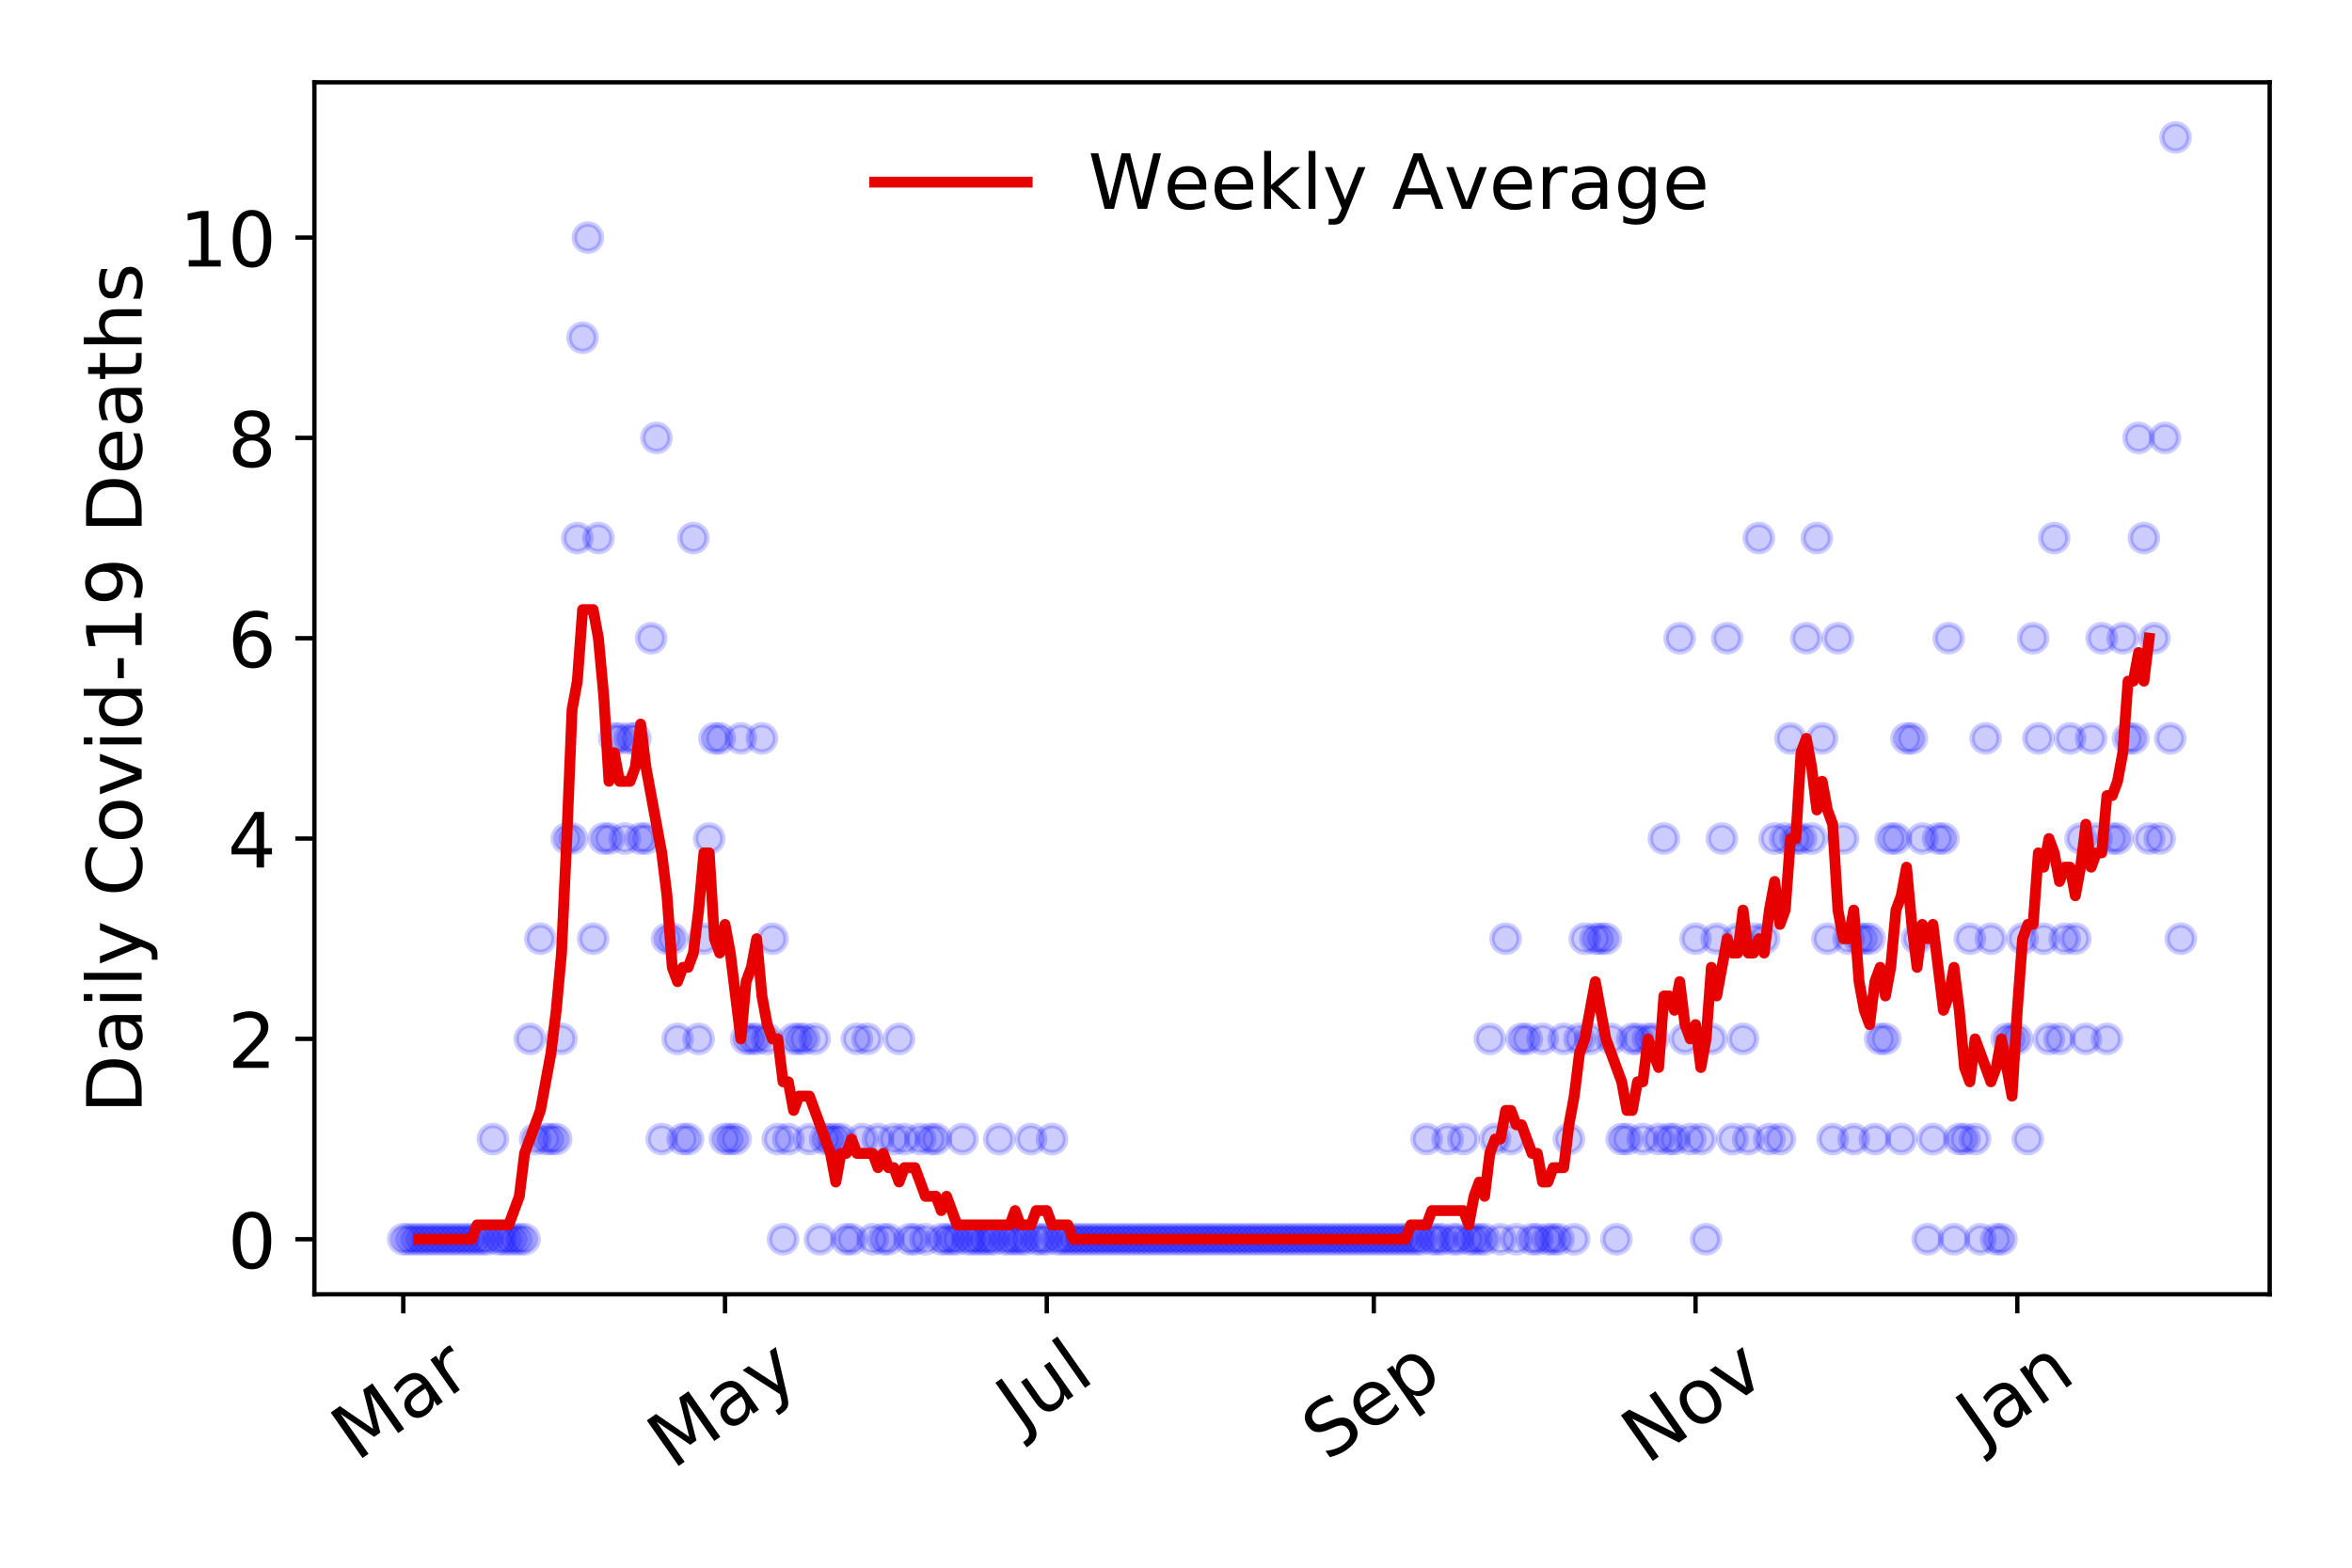 <?xml version="1.0" encoding="utf-8" standalone="no"?>
<!DOCTYPE svg PUBLIC "-//W3C//DTD SVG 1.1//EN"
  "http://www.w3.org/Graphics/SVG/1.1/DTD/svg11.dtd">
<!-- Created with matplotlib (https://matplotlib.org/) -->
<svg height="288pt" version="1.1" viewBox="0 0 432 288" width="432pt" xmlns="http://www.w3.org/2000/svg" xmlns:xlink="http://www.w3.org/1999/xlink">
 <defs>
  <style type="text/css">
*{stroke-linecap:butt;stroke-linejoin:round;}
  </style>
 </defs>
 <g id="figure_1">
  <g id="patch_1">
   <path d="M 0 288 
L 432 288 
L 432 0 
L 0 0 
z
" style="fill:#ffffff;"/>
  </g>
  <g id="axes_1">
   <g id="patch_2">
    <path d="M 57.745 237.778 
L 416.88 237.778 
L 416.88 15.12 
L 57.745 15.12 
z
" style="fill:#ffffff;"/>
   </g>
   <g id="matplotlib.axis_1">
    <g id="xtick_1">
     <g id="line2d_1">
      <defs>
       <path d="M 0 0 
L 0 3.5 
" id="m2c439ab0d5" style="stroke:#000000;stroke-width:0.8;"/>
      </defs>
      <g>
       <use style="stroke:#000000;stroke-width:0.8;" x="74.069" xlink:href="#m2c439ab0d5" y="237.778"/>
      </g>
     </g>
     <g id="text_1">
      <!-- Mar -->
      <defs>
       <path d="M 9.812 72.906 
L 24.516 72.906 
L 43.109 23.297 
L 61.812 72.906 
L 76.516 72.906 
L 76.516 0 
L 66.891 0 
L 66.891 64.016 
L 48.094 14.016 
L 38.188 14.016 
L 19.391 64.016 
L 19.391 0 
L 9.812 0 
z
" id="DejaVuSans-77"/>
       <path d="M 34.281 27.484 
Q 23.391 27.484 19.188 25 
Q 14.984 22.516 14.984 16.5 
Q 14.984 11.719 18.141 8.906 
Q 21.297 6.109 26.703 6.109 
Q 34.188 6.109 38.703 11.406 
Q 43.219 16.703 43.219 25.484 
L 43.219 27.484 
z
M 52.203 31.203 
L 52.203 0 
L 43.219 0 
L 43.219 8.297 
Q 40.141 3.328 35.547 0.953 
Q 30.953 -1.422 24.312 -1.422 
Q 15.922 -1.422 10.953 3.297 
Q 6 8.016 6 15.922 
Q 6 25.141 12.172 29.828 
Q 18.359 34.516 30.609 34.516 
L 43.219 34.516 
L 43.219 35.406 
Q 43.219 41.609 39.141 45 
Q 35.062 48.391 27.688 48.391 
Q 23 48.391 18.547 47.266 
Q 14.109 46.141 10.016 43.891 
L 10.016 52.203 
Q 14.938 54.109 19.578 55.047 
Q 24.219 56 28.609 56 
Q 40.484 56 46.344 49.844 
Q 52.203 43.703 52.203 31.203 
z
" id="DejaVuSans-97"/>
       <path d="M 41.109 46.297 
Q 39.594 47.172 37.812 47.578 
Q 36.031 48 33.891 48 
Q 26.266 48 22.188 43.047 
Q 18.109 38.094 18.109 28.812 
L 18.109 0 
L 9.078 0 
L 9.078 54.688 
L 18.109 54.688 
L 18.109 46.188 
Q 20.953 51.172 25.484 53.578 
Q 30.031 56 36.531 56 
Q 37.453 56 38.578 55.875 
Q 39.703 55.766 41.062 55.516 
z
" id="DejaVuSans-114"/>
      </defs>
      <g transform="translate(65.467 268.643)rotate(-35)scale(0.14 -0.14)">
       <use xlink:href="#DejaVuSans-77"/>
       <use x="86.279" xlink:href="#DejaVuSans-97"/>
       <use x="147.559" xlink:href="#DejaVuSans-114"/>
      </g>
     </g>
    </g>
    <g id="xtick_2">
     <g id="line2d_2">
      <g>
       <use style="stroke:#000000;stroke-width:0.8;" x="133.166" xlink:href="#m2c439ab0d5" y="237.778"/>
      </g>
     </g>
     <g id="text_2">
      <!-- May -->
      <defs>
       <path d="M 32.172 -5.078 
Q 28.375 -14.844 24.75 -17.812 
Q 21.141 -20.797 15.094 -20.797 
L 7.906 -20.797 
L 7.906 -13.281 
L 13.188 -13.281 
Q 16.891 -13.281 18.938 -11.516 
Q 21 -9.766 23.484 -3.219 
L 25.094 0.875 
L 2.984 54.688 
L 12.5 54.688 
L 29.594 11.922 
L 46.688 54.688 
L 56.203 54.688 
z
" id="DejaVuSans-121"/>
      </defs>
      <g transform="translate(123.527 270.094)rotate(-35)scale(0.14 -0.14)">
       <use xlink:href="#DejaVuSans-77"/>
       <use x="86.279" xlink:href="#DejaVuSans-97"/>
       <use x="147.559" xlink:href="#DejaVuSans-121"/>
      </g>
     </g>
    </g>
    <g id="xtick_3">
     <g id="line2d_3">
      <g>
       <use style="stroke:#000000;stroke-width:0.8;" x="192.263" xlink:href="#m2c439ab0d5" y="237.778"/>
      </g>
     </g>
     <g id="text_3">
      <!-- Jul -->
      <defs>
       <path d="M 9.812 72.906 
L 19.672 72.906 
L 19.672 5.078 
Q 19.672 -8.109 14.672 -14.062 
Q 9.672 -20.016 -1.422 -20.016 
L -5.172 -20.016 
L -5.172 -11.719 
L -2.094 -11.719 
Q 4.438 -11.719 7.125 -8.047 
Q 9.812 -4.391 9.812 5.078 
z
" id="DejaVuSans-74"/>
       <path d="M 8.5 21.578 
L 8.5 54.688 
L 17.484 54.688 
L 17.484 21.922 
Q 17.484 14.156 20.5 10.266 
Q 23.531 6.391 29.594 6.391 
Q 36.859 6.391 41.078 11.031 
Q 45.312 15.672 45.312 23.688 
L 45.312 54.688 
L 54.297 54.688 
L 54.297 0 
L 45.312 0 
L 45.312 8.406 
Q 42.047 3.422 37.719 1 
Q 33.406 -1.422 27.688 -1.422 
Q 18.266 -1.422 13.375 4.438 
Q 8.5 10.297 8.5 21.578 
z
M 31.109 56 
z
" id="DejaVuSans-117"/>
       <path d="M 9.422 75.984 
L 18.406 75.984 
L 18.406 0 
L 9.422 0 
z
" id="DejaVuSans-108"/>
      </defs>
      <g transform="translate(187.56 263.181)rotate(-35)scale(0.14 -0.14)">
       <use xlink:href="#DejaVuSans-74"/>
       <use x="29.492" xlink:href="#DejaVuSans-117"/>
       <use x="92.871" xlink:href="#DejaVuSans-108"/>
      </g>
     </g>
    </g>
    <g id="xtick_4">
     <g id="line2d_4">
      <g>
       <use style="stroke:#000000;stroke-width:0.8;" x="252.329" xlink:href="#m2c439ab0d5" y="237.778"/>
      </g>
     </g>
     <g id="text_4">
      <!-- Sep -->
      <defs>
       <path d="M 53.516 70.516 
L 53.516 60.891 
Q 47.906 63.578 42.922 64.891 
Q 37.938 66.219 33.297 66.219 
Q 25.25 66.219 20.875 63.094 
Q 16.5 59.969 16.5 54.203 
Q 16.5 49.359 19.406 46.891 
Q 22.312 44.438 30.422 42.922 
L 36.375 41.703 
Q 47.406 39.594 52.656 34.297 
Q 57.906 29 57.906 20.125 
Q 57.906 9.516 50.797 4.047 
Q 43.703 -1.422 29.984 -1.422 
Q 24.812 -1.422 18.969 -0.25 
Q 13.141 0.922 6.891 3.219 
L 6.891 13.375 
Q 12.891 10.016 18.656 8.297 
Q 24.422 6.594 29.984 6.594 
Q 38.422 6.594 43.016 9.906 
Q 47.609 13.234 47.609 19.391 
Q 47.609 24.75 44.312 27.781 
Q 41.016 30.812 33.5 32.328 
L 27.484 33.5 
Q 16.453 35.688 11.516 40.375 
Q 6.594 45.062 6.594 53.422 
Q 6.594 63.094 13.406 68.656 
Q 20.219 74.219 32.172 74.219 
Q 37.312 74.219 42.625 73.281 
Q 47.953 72.359 53.516 70.516 
z
" id="DejaVuSans-83"/>
       <path d="M 56.203 29.594 
L 56.203 25.203 
L 14.891 25.203 
Q 15.484 15.922 20.484 11.062 
Q 25.484 6.203 34.422 6.203 
Q 39.594 6.203 44.453 7.469 
Q 49.312 8.734 54.109 11.281 
L 54.109 2.781 
Q 49.266 0.734 44.188 -0.344 
Q 39.109 -1.422 33.891 -1.422 
Q 20.797 -1.422 13.156 6.188 
Q 5.516 13.812 5.516 26.812 
Q 5.516 40.234 12.766 48.109 
Q 20.016 56 32.328 56 
Q 43.359 56 49.781 48.891 
Q 56.203 41.797 56.203 29.594 
z
M 47.219 32.234 
Q 47.125 39.594 43.094 43.984 
Q 39.062 48.391 32.422 48.391 
Q 24.906 48.391 20.391 44.141 
Q 15.875 39.891 15.188 32.172 
z
" id="DejaVuSans-101"/>
       <path d="M 18.109 8.203 
L 18.109 -20.797 
L 9.078 -20.797 
L 9.078 54.688 
L 18.109 54.688 
L 18.109 46.391 
Q 20.953 51.266 25.266 53.625 
Q 29.594 56 35.594 56 
Q 45.562 56 51.781 48.094 
Q 58.016 40.188 58.016 27.297 
Q 58.016 14.406 51.781 6.484 
Q 45.562 -1.422 35.594 -1.422 
Q 29.594 -1.422 25.266 0.953 
Q 20.953 3.328 18.109 8.203 
z
M 48.688 27.297 
Q 48.688 37.203 44.609 42.844 
Q 40.531 48.484 33.406 48.484 
Q 26.266 48.484 22.188 42.844 
Q 18.109 37.203 18.109 27.297 
Q 18.109 17.391 22.188 11.75 
Q 26.266 6.109 33.406 6.109 
Q 40.531 6.109 44.609 11.75 
Q 48.688 17.391 48.688 27.297 
z
" id="DejaVuSans-112"/>
      </defs>
      <g transform="translate(243.736 268.629)rotate(-35)scale(0.14 -0.14)">
       <use xlink:href="#DejaVuSans-83"/>
       <use x="63.477" xlink:href="#DejaVuSans-101"/>
       <use x="125" xlink:href="#DejaVuSans-112"/>
      </g>
     </g>
    </g>
    <g id="xtick_5">
     <g id="line2d_5">
      <g>
       <use style="stroke:#000000;stroke-width:0.8;" x="311.426" xlink:href="#m2c439ab0d5" y="237.778"/>
      </g>
     </g>
     <g id="text_5">
      <!-- Nov -->
      <defs>
       <path d="M 9.812 72.906 
L 23.094 72.906 
L 55.422 11.922 
L 55.422 72.906 
L 64.984 72.906 
L 64.984 0 
L 51.703 0 
L 19.391 60.984 
L 19.391 0 
L 9.812 0 
z
" id="DejaVuSans-78"/>
       <path d="M 30.609 48.391 
Q 23.391 48.391 19.188 42.75 
Q 14.984 37.109 14.984 27.297 
Q 14.984 17.484 19.156 11.844 
Q 23.344 6.203 30.609 6.203 
Q 37.797 6.203 41.984 11.859 
Q 46.188 17.531 46.188 27.297 
Q 46.188 37.016 41.984 42.703 
Q 37.797 48.391 30.609 48.391 
z
M 30.609 56 
Q 42.328 56 49.016 48.375 
Q 55.719 40.766 55.719 27.297 
Q 55.719 13.875 49.016 6.219 
Q 42.328 -1.422 30.609 -1.422 
Q 18.844 -1.422 12.172 6.219 
Q 5.516 13.875 5.516 27.297 
Q 5.516 40.766 12.172 48.375 
Q 18.844 56 30.609 56 
z
" id="DejaVuSans-111"/>
       <path d="M 2.984 54.688 
L 12.5 54.688 
L 29.594 8.797 
L 46.688 54.688 
L 56.203 54.688 
L 35.688 0 
L 23.484 0 
z
" id="DejaVuSans-118"/>
      </defs>
      <g transform="translate(302.449 269.166)rotate(-35)scale(0.14 -0.14)">
       <use xlink:href="#DejaVuSans-78"/>
       <use x="74.805" xlink:href="#DejaVuSans-111"/>
       <use x="135.986" xlink:href="#DejaVuSans-118"/>
      </g>
     </g>
    </g>
    <g id="xtick_6">
     <g id="line2d_6">
      <g>
       <use style="stroke:#000000;stroke-width:0.8;" x="370.523" xlink:href="#m2c439ab0d5" y="237.778"/>
      </g>
     </g>
     <g id="text_6">
      <!-- Jan -->
      <defs>
       <path d="M 54.891 33.016 
L 54.891 0 
L 45.906 0 
L 45.906 32.719 
Q 45.906 40.484 42.875 44.328 
Q 39.844 48.188 33.797 48.188 
Q 26.516 48.188 22.312 43.547 
Q 18.109 38.922 18.109 30.906 
L 18.109 0 
L 9.078 0 
L 9.078 54.688 
L 18.109 54.688 
L 18.109 46.188 
Q 21.344 51.125 25.703 53.562 
Q 30.078 56 35.797 56 
Q 45.219 56 50.047 50.172 
Q 54.891 44.344 54.891 33.016 
z
" id="DejaVuSans-110"/>
      </defs>
      <g transform="translate(363.899 265.871)rotate(-35)scale(0.14 -0.14)">
       <use xlink:href="#DejaVuSans-74"/>
       <use x="29.492" xlink:href="#DejaVuSans-97"/>
       <use x="90.771" xlink:href="#DejaVuSans-110"/>
      </g>
     </g>
    </g>
   </g>
   <g id="matplotlib.axis_2">
    <g id="ytick_1">
     <g id="line2d_7">
      <defs>
       <path d="M 0 0 
L -3.5 0 
" id="me2c38e652e" style="stroke:#000000;stroke-width:0.8;"/>
      </defs>
      <g>
       <use style="stroke:#000000;stroke-width:0.8;" x="57.745" xlink:href="#me2c38e652e" y="227.657"/>
      </g>
     </g>
     <g id="text_7">
      <!-- 0 -->
      <defs>
       <path d="M 31.781 66.406 
Q 24.172 66.406 20.328 58.906 
Q 16.5 51.422 16.5 36.375 
Q 16.5 21.391 20.328 13.891 
Q 24.172 6.391 31.781 6.391 
Q 39.453 6.391 43.281 13.891 
Q 47.125 21.391 47.125 36.375 
Q 47.125 51.422 43.281 58.906 
Q 39.453 66.406 31.781 66.406 
z
M 31.781 74.219 
Q 44.047 74.219 50.516 64.516 
Q 56.984 54.828 56.984 36.375 
Q 56.984 17.969 50.516 8.266 
Q 44.047 -1.422 31.781 -1.422 
Q 19.531 -1.422 13.062 8.266 
Q 6.594 17.969 6.594 36.375 
Q 6.594 54.828 13.062 64.516 
Q 19.531 74.219 31.781 74.219 
z
" id="DejaVuSans-48"/>
      </defs>
      <g transform="translate(41.837 232.976)scale(0.14 -0.14)">
       <use xlink:href="#DejaVuSans-48"/>
      </g>
     </g>
    </g>
    <g id="ytick_2">
     <g id="line2d_8">
      <g>
       <use style="stroke:#000000;stroke-width:0.8;" x="57.745" xlink:href="#me2c38e652e" y="190.854"/>
      </g>
     </g>
     <g id="text_8">
      <!-- 2 -->
      <defs>
       <path d="M 19.188 8.297 
L 53.609 8.297 
L 53.609 0 
L 7.328 0 
L 7.328 8.297 
Q 12.938 14.109 22.625 23.891 
Q 32.328 33.688 34.812 36.531 
Q 39.547 41.844 41.422 45.531 
Q 43.312 49.219 43.312 52.781 
Q 43.312 58.594 39.234 62.25 
Q 35.156 65.922 28.609 65.922 
Q 23.969 65.922 18.812 64.312 
Q 13.672 62.703 7.812 59.422 
L 7.812 69.391 
Q 13.766 71.781 18.938 73 
Q 24.125 74.219 28.422 74.219 
Q 39.75 74.219 46.484 68.547 
Q 53.219 62.891 53.219 53.422 
Q 53.219 48.922 51.531 44.891 
Q 49.859 40.875 45.406 35.406 
Q 44.188 33.984 37.641 27.219 
Q 31.109 20.453 19.188 8.297 
z
" id="DejaVuSans-50"/>
      </defs>
      <g transform="translate(41.837 196.173)scale(0.14 -0.14)">
       <use xlink:href="#DejaVuSans-50"/>
      </g>
     </g>
    </g>
    <g id="ytick_3">
     <g id="line2d_9">
      <g>
       <use style="stroke:#000000;stroke-width:0.8;" x="57.745" xlink:href="#me2c38e652e" y="154.051"/>
      </g>
     </g>
     <g id="text_9">
      <!-- 4 -->
      <defs>
       <path d="M 37.797 64.312 
L 12.891 25.391 
L 37.797 25.391 
z
M 35.203 72.906 
L 47.609 72.906 
L 47.609 25.391 
L 58.016 25.391 
L 58.016 17.188 
L 47.609 17.188 
L 47.609 0 
L 37.797 0 
L 37.797 17.188 
L 4.891 17.188 
L 4.891 26.703 
z
" id="DejaVuSans-52"/>
      </defs>
      <g transform="translate(41.837 159.37)scale(0.14 -0.14)">
       <use xlink:href="#DejaVuSans-52"/>
      </g>
     </g>
    </g>
    <g id="ytick_4">
     <g id="line2d_10">
      <g>
       <use style="stroke:#000000;stroke-width:0.8;" x="57.745" xlink:href="#me2c38e652e" y="117.248"/>
      </g>
     </g>
     <g id="text_10">
      <!-- 6 -->
      <defs>
       <path d="M 33.016 40.375 
Q 26.375 40.375 22.484 35.828 
Q 18.609 31.297 18.609 23.391 
Q 18.609 15.531 22.484 10.953 
Q 26.375 6.391 33.016 6.391 
Q 39.656 6.391 43.531 10.953 
Q 47.406 15.531 47.406 23.391 
Q 47.406 31.297 43.531 35.828 
Q 39.656 40.375 33.016 40.375 
z
M 52.594 71.297 
L 52.594 62.312 
Q 48.875 64.062 45.094 64.984 
Q 41.312 65.922 37.594 65.922 
Q 27.828 65.922 22.672 59.328 
Q 17.531 52.734 16.797 39.406 
Q 19.672 43.656 24.016 45.922 
Q 28.375 48.188 33.594 48.188 
Q 44.578 48.188 50.953 41.516 
Q 57.328 34.859 57.328 23.391 
Q 57.328 12.156 50.688 5.359 
Q 44.047 -1.422 33.016 -1.422 
Q 20.359 -1.422 13.672 8.266 
Q 6.984 17.969 6.984 36.375 
Q 6.984 53.656 15.188 63.938 
Q 23.391 74.219 37.203 74.219 
Q 40.922 74.219 44.703 73.484 
Q 48.484 72.75 52.594 71.297 
z
" id="DejaVuSans-54"/>
      </defs>
      <g transform="translate(41.837 122.567)scale(0.14 -0.14)">
       <use xlink:href="#DejaVuSans-54"/>
      </g>
     </g>
    </g>
    <g id="ytick_5">
     <g id="line2d_11">
      <g>
       <use style="stroke:#000000;stroke-width:0.8;" x="57.745" xlink:href="#me2c38e652e" y="80.445"/>
      </g>
     </g>
     <g id="text_11">
      <!-- 8 -->
      <defs>
       <path d="M 31.781 34.625 
Q 24.75 34.625 20.719 30.859 
Q 16.703 27.094 16.703 20.516 
Q 16.703 13.922 20.719 10.156 
Q 24.75 6.391 31.781 6.391 
Q 38.812 6.391 42.859 10.172 
Q 46.922 13.969 46.922 20.516 
Q 46.922 27.094 42.891 30.859 
Q 38.875 34.625 31.781 34.625 
z
M 21.922 38.812 
Q 15.578 40.375 12.031 44.719 
Q 8.5 49.078 8.5 55.328 
Q 8.5 64.062 14.719 69.141 
Q 20.953 74.219 31.781 74.219 
Q 42.672 74.219 48.875 69.141 
Q 55.078 64.062 55.078 55.328 
Q 55.078 49.078 51.531 44.719 
Q 48 40.375 41.703 38.812 
Q 48.828 37.156 52.797 32.312 
Q 56.781 27.484 56.781 20.516 
Q 56.781 9.906 50.312 4.234 
Q 43.844 -1.422 31.781 -1.422 
Q 19.734 -1.422 13.25 4.234 
Q 6.781 9.906 6.781 20.516 
Q 6.781 27.484 10.781 32.312 
Q 14.797 37.156 21.922 38.812 
z
M 18.312 54.391 
Q 18.312 48.734 21.844 45.562 
Q 25.391 42.391 31.781 42.391 
Q 38.141 42.391 41.719 45.562 
Q 45.312 48.734 45.312 54.391 
Q 45.312 60.062 41.719 63.234 
Q 38.141 66.406 31.781 66.406 
Q 25.391 66.406 21.844 63.234 
Q 18.312 60.062 18.312 54.391 
z
" id="DejaVuSans-56"/>
      </defs>
      <g transform="translate(41.837 85.764)scale(0.14 -0.14)">
       <use xlink:href="#DejaVuSans-56"/>
      </g>
     </g>
    </g>
    <g id="ytick_6">
     <g id="line2d_12">
      <g>
       <use style="stroke:#000000;stroke-width:0.8;" x="57.745" xlink:href="#me2c38e652e" y="43.642"/>
      </g>
     </g>
     <g id="text_12">
      <!-- 10 -->
      <defs>
       <path d="M 12.406 8.297 
L 28.516 8.297 
L 28.516 63.922 
L 10.984 60.406 
L 10.984 69.391 
L 28.422 72.906 
L 38.281 72.906 
L 38.281 8.297 
L 54.391 8.297 
L 54.391 0 
L 12.406 0 
z
" id="DejaVuSans-49"/>
      </defs>
      <g transform="translate(32.93 48.961)scale(0.14 -0.14)">
       <use xlink:href="#DejaVuSans-49"/>
       <use x="63.623" xlink:href="#DejaVuSans-48"/>
      </g>
     </g>
    </g>
    <g id="text_13">
     <!-- Daily Covid-19 Deaths -->
     <defs>
      <path d="M 19.672 64.797 
L 19.672 8.109 
L 31.594 8.109 
Q 46.688 8.109 53.688 14.938 
Q 60.688 21.781 60.688 36.531 
Q 60.688 51.172 53.688 57.984 
Q 46.688 64.797 31.594 64.797 
z
M 9.812 72.906 
L 30.078 72.906 
Q 51.266 72.906 61.172 64.094 
Q 71.094 55.281 71.094 36.531 
Q 71.094 17.672 61.125 8.828 
Q 51.172 0 30.078 0 
L 9.812 0 
z
" id="DejaVuSans-68"/>
      <path d="M 9.422 54.688 
L 18.406 54.688 
L 18.406 0 
L 9.422 0 
z
M 9.422 75.984 
L 18.406 75.984 
L 18.406 64.594 
L 9.422 64.594 
z
" id="DejaVuSans-105"/>
      <path id="DejaVuSans-32"/>
      <path d="M 64.406 67.281 
L 64.406 56.891 
Q 59.422 61.531 53.781 63.812 
Q 48.141 66.109 41.797 66.109 
Q 29.297 66.109 22.656 58.469 
Q 16.016 50.828 16.016 36.375 
Q 16.016 21.969 22.656 14.328 
Q 29.297 6.688 41.797 6.688 
Q 48.141 6.688 53.781 8.984 
Q 59.422 11.281 64.406 15.922 
L 64.406 5.609 
Q 59.234 2.094 53.438 0.328 
Q 47.656 -1.422 41.219 -1.422 
Q 24.656 -1.422 15.125 8.703 
Q 5.609 18.844 5.609 36.375 
Q 5.609 53.953 15.125 64.078 
Q 24.656 74.219 41.219 74.219 
Q 47.75 74.219 53.531 72.484 
Q 59.328 70.75 64.406 67.281 
z
" id="DejaVuSans-67"/>
      <path d="M 45.406 46.391 
L 45.406 75.984 
L 54.391 75.984 
L 54.391 0 
L 45.406 0 
L 45.406 8.203 
Q 42.578 3.328 38.25 0.953 
Q 33.938 -1.422 27.875 -1.422 
Q 17.969 -1.422 11.734 6.484 
Q 5.516 14.406 5.516 27.297 
Q 5.516 40.188 11.734 48.094 
Q 17.969 56 27.875 56 
Q 33.938 56 38.25 53.625 
Q 42.578 51.266 45.406 46.391 
z
M 14.797 27.297 
Q 14.797 17.391 18.875 11.75 
Q 22.953 6.109 30.078 6.109 
Q 37.203 6.109 41.297 11.75 
Q 45.406 17.391 45.406 27.297 
Q 45.406 37.203 41.297 42.844 
Q 37.203 48.484 30.078 48.484 
Q 22.953 48.484 18.875 42.844 
Q 14.797 37.203 14.797 27.297 
z
" id="DejaVuSans-100"/>
      <path d="M 4.891 31.391 
L 31.203 31.391 
L 31.203 23.391 
L 4.891 23.391 
z
" id="DejaVuSans-45"/>
      <path d="M 10.984 1.516 
L 10.984 10.5 
Q 14.703 8.734 18.5 7.812 
Q 22.312 6.891 25.984 6.891 
Q 35.75 6.891 40.891 13.453 
Q 46.047 20.016 46.781 33.406 
Q 43.953 29.203 39.594 26.953 
Q 35.25 24.703 29.984 24.703 
Q 19.047 24.703 12.672 31.312 
Q 6.297 37.938 6.297 49.422 
Q 6.297 60.641 12.938 67.422 
Q 19.578 74.219 30.609 74.219 
Q 43.266 74.219 49.922 64.516 
Q 56.594 54.828 56.594 36.375 
Q 56.594 19.141 48.406 8.859 
Q 40.234 -1.422 26.422 -1.422 
Q 22.703 -1.422 18.891 -0.688 
Q 15.094 0.047 10.984 1.516 
z
M 30.609 32.422 
Q 37.25 32.422 41.125 36.953 
Q 45.016 41.5 45.016 49.422 
Q 45.016 57.281 41.125 61.844 
Q 37.25 66.406 30.609 66.406 
Q 23.969 66.406 20.094 61.844 
Q 16.219 57.281 16.219 49.422 
Q 16.219 41.5 20.094 36.953 
Q 23.969 32.422 30.609 32.422 
z
" id="DejaVuSans-57"/>
      <path d="M 18.312 70.219 
L 18.312 54.688 
L 36.812 54.688 
L 36.812 47.703 
L 18.312 47.703 
L 18.312 18.016 
Q 18.312 11.328 20.141 9.422 
Q 21.969 7.516 27.594 7.516 
L 36.812 7.516 
L 36.812 0 
L 27.594 0 
Q 17.188 0 13.234 3.875 
Q 9.281 7.766 9.281 18.016 
L 9.281 47.703 
L 2.688 47.703 
L 2.688 54.688 
L 9.281 54.688 
L 9.281 70.219 
z
" id="DejaVuSans-116"/>
      <path d="M 54.891 33.016 
L 54.891 0 
L 45.906 0 
L 45.906 32.719 
Q 45.906 40.484 42.875 44.328 
Q 39.844 48.188 33.797 48.188 
Q 26.516 48.188 22.312 43.547 
Q 18.109 38.922 18.109 30.906 
L 18.109 0 
L 9.078 0 
L 9.078 75.984 
L 18.109 75.984 
L 18.109 46.188 
Q 21.344 51.125 25.703 53.562 
Q 30.078 56 35.797 56 
Q 45.219 56 50.047 50.172 
Q 54.891 44.344 54.891 33.016 
z
" id="DejaVuSans-104"/>
      <path d="M 44.281 53.078 
L 44.281 44.578 
Q 40.484 46.531 36.375 47.5 
Q 32.281 48.484 27.875 48.484 
Q 21.188 48.484 17.844 46.438 
Q 14.5 44.391 14.5 40.281 
Q 14.5 37.156 16.891 35.375 
Q 19.281 33.594 26.516 31.984 
L 29.594 31.297 
Q 39.156 29.25 43.188 25.516 
Q 47.219 21.781 47.219 15.094 
Q 47.219 7.469 41.188 3.016 
Q 35.156 -1.422 24.609 -1.422 
Q 20.219 -1.422 15.453 -0.562 
Q 10.688 0.297 5.422 2 
L 5.422 11.281 
Q 10.406 8.688 15.234 7.391 
Q 20.062 6.109 24.812 6.109 
Q 31.156 6.109 34.562 8.281 
Q 37.984 10.453 37.984 14.406 
Q 37.984 18.062 35.516 20.016 
Q 33.062 21.969 24.703 23.781 
L 21.578 24.516 
Q 13.234 26.266 9.516 29.906 
Q 5.812 33.547 5.812 39.891 
Q 5.812 47.609 11.281 51.797 
Q 16.75 56 26.812 56 
Q 31.781 56 36.172 55.266 
Q 40.578 54.547 44.281 53.078 
z
" id="DejaVuSans-115"/>
     </defs>
     <g transform="translate(26.018 204.56)rotate(-90)scale(0.14 -0.14)">
      <use xlink:href="#DejaVuSans-68"/>
      <use x="77.002" xlink:href="#DejaVuSans-97"/>
      <use x="138.281" xlink:href="#DejaVuSans-105"/>
      <use x="166.064" xlink:href="#DejaVuSans-108"/>
      <use x="193.848" xlink:href="#DejaVuSans-121"/>
      <use x="253.027" xlink:href="#DejaVuSans-32"/>
      <use x="284.814" xlink:href="#DejaVuSans-67"/>
      <use x="354.639" xlink:href="#DejaVuSans-111"/>
      <use x="415.82" xlink:href="#DejaVuSans-118"/>
      <use x="475" xlink:href="#DejaVuSans-105"/>
      <use x="502.783" xlink:href="#DejaVuSans-100"/>
      <use x="566.26" xlink:href="#DejaVuSans-45"/>
      <use x="602.344" xlink:href="#DejaVuSans-49"/>
      <use x="665.967" xlink:href="#DejaVuSans-57"/>
      <use x="729.59" xlink:href="#DejaVuSans-32"/>
      <use x="761.377" xlink:href="#DejaVuSans-68"/>
      <use x="838.379" xlink:href="#DejaVuSans-101"/>
      <use x="899.902" xlink:href="#DejaVuSans-97"/>
      <use x="961.182" xlink:href="#DejaVuSans-116"/>
      <use x="1000.391" xlink:href="#DejaVuSans-104"/>
      <use x="1063.77" xlink:href="#DejaVuSans-115"/>
     </g>
    </g>
   </g>
   <g id="line2d_13">
    <defs>
     <path d="M 0 2.5 
C 0.663 2.5 1.299 2.237 1.768 1.768 
C 2.237 1.299 2.5 0.663 2.5 0 
C 2.5 -0.663 2.237 -1.299 1.768 -1.768 
C 1.299 -2.237 0.663 -2.5 0 -2.5 
C -0.663 -2.5 -1.299 -2.237 -1.768 -1.768 
C -2.237 -1.299 -2.5 -0.663 -2.5 0 
C -2.5 0.663 -2.237 1.299 -1.768 1.768 
C -1.299 2.237 -0.663 2.5 0 2.5 
z
" id="mf6479769c9" style="stroke:#0000ff;stroke-opacity:0.2;"/>
    </defs>
    <g clip-path="url(#pa964e4a438)">
     <use style="fill:#0000ff;fill-opacity:0.2;stroke:#0000ff;stroke-opacity:0.2;" x="74.069" xlink:href="#mf6479769c9" y="227.657"/>
     <use style="fill:#0000ff;fill-opacity:0.2;stroke:#0000ff;stroke-opacity:0.2;" x="75.038" xlink:href="#mf6479769c9" y="227.657"/>
     <use style="fill:#0000ff;fill-opacity:0.2;stroke:#0000ff;stroke-opacity:0.2;" x="76.007" xlink:href="#mf6479769c9" y="227.657"/>
     <use style="fill:#0000ff;fill-opacity:0.2;stroke:#0000ff;stroke-opacity:0.2;" x="76.976" xlink:href="#mf6479769c9" y="227.657"/>
     <use style="fill:#0000ff;fill-opacity:0.2;stroke:#0000ff;stroke-opacity:0.2;" x="77.945" xlink:href="#mf6479769c9" y="227.657"/>
     <use style="fill:#0000ff;fill-opacity:0.2;stroke:#0000ff;stroke-opacity:0.2;" x="78.913" xlink:href="#mf6479769c9" y="227.657"/>
     <use style="fill:#0000ff;fill-opacity:0.2;stroke:#0000ff;stroke-opacity:0.2;" x="79.882" xlink:href="#mf6479769c9" y="227.657"/>
     <use style="fill:#0000ff;fill-opacity:0.2;stroke:#0000ff;stroke-opacity:0.2;" x="80.851" xlink:href="#mf6479769c9" y="227.657"/>
     <use style="fill:#0000ff;fill-opacity:0.2;stroke:#0000ff;stroke-opacity:0.2;" x="81.82" xlink:href="#mf6479769c9" y="227.657"/>
     <use style="fill:#0000ff;fill-opacity:0.2;stroke:#0000ff;stroke-opacity:0.2;" x="82.789" xlink:href="#mf6479769c9" y="227.657"/>
     <use style="fill:#0000ff;fill-opacity:0.2;stroke:#0000ff;stroke-opacity:0.2;" x="83.757" xlink:href="#mf6479769c9" y="227.657"/>
     <use style="fill:#0000ff;fill-opacity:0.2;stroke:#0000ff;stroke-opacity:0.2;" x="84.726" xlink:href="#mf6479769c9" y="227.657"/>
     <use style="fill:#0000ff;fill-opacity:0.2;stroke:#0000ff;stroke-opacity:0.2;" x="85.695" xlink:href="#mf6479769c9" y="227.657"/>
     <use style="fill:#0000ff;fill-opacity:0.2;stroke:#0000ff;stroke-opacity:0.2;" x="86.664" xlink:href="#mf6479769c9" y="227.657"/>
     <use style="fill:#0000ff;fill-opacity:0.2;stroke:#0000ff;stroke-opacity:0.2;" x="87.633" xlink:href="#mf6479769c9" y="227.657"/>
     <use style="fill:#0000ff;fill-opacity:0.2;stroke:#0000ff;stroke-opacity:0.2;" x="88.601" xlink:href="#mf6479769c9" y="227.657"/>
     <use style="fill:#0000ff;fill-opacity:0.2;stroke:#0000ff;stroke-opacity:0.2;" x="89.57" xlink:href="#mf6479769c9" y="227.657"/>
     <use style="fill:#0000ff;fill-opacity:0.2;stroke:#0000ff;stroke-opacity:0.2;" x="90.539" xlink:href="#mf6479769c9" y="209.256"/>
     <use style="fill:#0000ff;fill-opacity:0.2;stroke:#0000ff;stroke-opacity:0.2;" x="91.508" xlink:href="#mf6479769c9" y="227.657"/>
     <use style="fill:#0000ff;fill-opacity:0.2;stroke:#0000ff;stroke-opacity:0.2;" x="92.477" xlink:href="#mf6479769c9" y="227.657"/>
     <use style="fill:#0000ff;fill-opacity:0.2;stroke:#0000ff;stroke-opacity:0.2;" x="93.445" xlink:href="#mf6479769c9" y="227.657"/>
     <use style="fill:#0000ff;fill-opacity:0.2;stroke:#0000ff;stroke-opacity:0.2;" x="94.414" xlink:href="#mf6479769c9" y="227.657"/>
     <use style="fill:#0000ff;fill-opacity:0.2;stroke:#0000ff;stroke-opacity:0.2;" x="95.383" xlink:href="#mf6479769c9" y="227.657"/>
     <use style="fill:#0000ff;fill-opacity:0.2;stroke:#0000ff;stroke-opacity:0.2;" x="96.352" xlink:href="#mf6479769c9" y="227.657"/>
     <use style="fill:#0000ff;fill-opacity:0.2;stroke:#0000ff;stroke-opacity:0.2;" x="97.321" xlink:href="#mf6479769c9" y="190.854"/>
     <use style="fill:#0000ff;fill-opacity:0.2;stroke:#0000ff;stroke-opacity:0.2;" x="98.289" xlink:href="#mf6479769c9" y="209.256"/>
     <use style="fill:#0000ff;fill-opacity:0.2;stroke:#0000ff;stroke-opacity:0.2;" x="99.258" xlink:href="#mf6479769c9" y="172.453"/>
     <use style="fill:#0000ff;fill-opacity:0.2;stroke:#0000ff;stroke-opacity:0.2;" x="100.227" xlink:href="#mf6479769c9" y="209.256"/>
     <use style="fill:#0000ff;fill-opacity:0.2;stroke:#0000ff;stroke-opacity:0.2;" x="101.196" xlink:href="#mf6479769c9" y="209.256"/>
     <use style="fill:#0000ff;fill-opacity:0.2;stroke:#0000ff;stroke-opacity:0.2;" x="102.165" xlink:href="#mf6479769c9" y="209.256"/>
     <use style="fill:#0000ff;fill-opacity:0.2;stroke:#0000ff;stroke-opacity:0.2;" x="103.133" xlink:href="#mf6479769c9" y="190.854"/>
     <use style="fill:#0000ff;fill-opacity:0.2;stroke:#0000ff;stroke-opacity:0.2;" x="104.102" xlink:href="#mf6479769c9" y="154.051"/>
     <use style="fill:#0000ff;fill-opacity:0.2;stroke:#0000ff;stroke-opacity:0.2;" x="105.071" xlink:href="#mf6479769c9" y="154.051"/>
     <use style="fill:#0000ff;fill-opacity:0.2;stroke:#0000ff;stroke-opacity:0.2;" x="106.04" xlink:href="#mf6479769c9" y="98.847"/>
     <use style="fill:#0000ff;fill-opacity:0.2;stroke:#0000ff;stroke-opacity:0.2;" x="107.009" xlink:href="#mf6479769c9" y="62.044"/>
     <use style="fill:#0000ff;fill-opacity:0.2;stroke:#0000ff;stroke-opacity:0.2;" x="107.977" xlink:href="#mf6479769c9" y="43.642"/>
     <use style="fill:#0000ff;fill-opacity:0.2;stroke:#0000ff;stroke-opacity:0.2;" x="108.946" xlink:href="#mf6479769c9" y="172.453"/>
     <use style="fill:#0000ff;fill-opacity:0.2;stroke:#0000ff;stroke-opacity:0.2;" x="109.915" xlink:href="#mf6479769c9" y="98.847"/>
     <use style="fill:#0000ff;fill-opacity:0.2;stroke:#0000ff;stroke-opacity:0.2;" x="110.884" xlink:href="#mf6479769c9" y="154.051"/>
     <use style="fill:#0000ff;fill-opacity:0.2;stroke:#0000ff;stroke-opacity:0.2;" x="111.853" xlink:href="#mf6479769c9" y="154.051"/>
     <use style="fill:#0000ff;fill-opacity:0.2;stroke:#0000ff;stroke-opacity:0.2;" x="112.821" xlink:href="#mf6479769c9" y="135.65"/>
     <use style="fill:#0000ff;fill-opacity:0.2;stroke:#0000ff;stroke-opacity:0.2;" x="113.79" xlink:href="#mf6479769c9" y="135.65"/>
     <use style="fill:#0000ff;fill-opacity:0.2;stroke:#0000ff;stroke-opacity:0.2;" x="114.759" xlink:href="#mf6479769c9" y="154.051"/>
     <use style="fill:#0000ff;fill-opacity:0.2;stroke:#0000ff;stroke-opacity:0.2;" x="115.728" xlink:href="#mf6479769c9" y="135.65"/>
     <use style="fill:#0000ff;fill-opacity:0.2;stroke:#0000ff;stroke-opacity:0.2;" x="116.697" xlink:href="#mf6479769c9" y="135.65"/>
     <use style="fill:#0000ff;fill-opacity:0.2;stroke:#0000ff;stroke-opacity:0.2;" x="117.665" xlink:href="#mf6479769c9" y="154.051"/>
     <use style="fill:#0000ff;fill-opacity:0.2;stroke:#0000ff;stroke-opacity:0.2;" x="118.634" xlink:href="#mf6479769c9" y="154.051"/>
     <use style="fill:#0000ff;fill-opacity:0.2;stroke:#0000ff;stroke-opacity:0.2;" x="119.603" xlink:href="#mf6479769c9" y="117.248"/>
     <use style="fill:#0000ff;fill-opacity:0.2;stroke:#0000ff;stroke-opacity:0.2;" x="120.572" xlink:href="#mf6479769c9" y="80.445"/>
     <use style="fill:#0000ff;fill-opacity:0.2;stroke:#0000ff;stroke-opacity:0.2;" x="121.541" xlink:href="#mf6479769c9" y="209.256"/>
     <use style="fill:#0000ff;fill-opacity:0.2;stroke:#0000ff;stroke-opacity:0.2;" x="122.509" xlink:href="#mf6479769c9" y="172.453"/>
     <use style="fill:#0000ff;fill-opacity:0.2;stroke:#0000ff;stroke-opacity:0.2;" x="123.478" xlink:href="#mf6479769c9" y="172.453"/>
     <use style="fill:#0000ff;fill-opacity:0.2;stroke:#0000ff;stroke-opacity:0.2;" x="124.447" xlink:href="#mf6479769c9" y="190.854"/>
     <use style="fill:#0000ff;fill-opacity:0.2;stroke:#0000ff;stroke-opacity:0.2;" x="125.416" xlink:href="#mf6479769c9" y="209.256"/>
     <use style="fill:#0000ff;fill-opacity:0.2;stroke:#0000ff;stroke-opacity:0.2;" x="126.385" xlink:href="#mf6479769c9" y="209.256"/>
     <use style="fill:#0000ff;fill-opacity:0.2;stroke:#0000ff;stroke-opacity:0.2;" x="127.353" xlink:href="#mf6479769c9" y="98.847"/>
     <use style="fill:#0000ff;fill-opacity:0.2;stroke:#0000ff;stroke-opacity:0.2;" x="128.322" xlink:href="#mf6479769c9" y="190.854"/>
     <use style="fill:#0000ff;fill-opacity:0.2;stroke:#0000ff;stroke-opacity:0.2;" x="129.291" xlink:href="#mf6479769c9" y="172.453"/>
     <use style="fill:#0000ff;fill-opacity:0.2;stroke:#0000ff;stroke-opacity:0.2;" x="130.26" xlink:href="#mf6479769c9" y="154.051"/>
     <use style="fill:#0000ff;fill-opacity:0.2;stroke:#0000ff;stroke-opacity:0.2;" x="131.229" xlink:href="#mf6479769c9" y="135.65"/>
     <use style="fill:#0000ff;fill-opacity:0.2;stroke:#0000ff;stroke-opacity:0.2;" x="132.197" xlink:href="#mf6479769c9" y="135.65"/>
     <use style="fill:#0000ff;fill-opacity:0.2;stroke:#0000ff;stroke-opacity:0.2;" x="133.166" xlink:href="#mf6479769c9" y="209.256"/>
     <use style="fill:#0000ff;fill-opacity:0.2;stroke:#0000ff;stroke-opacity:0.2;" x="134.135" xlink:href="#mf6479769c9" y="209.256"/>
     <use style="fill:#0000ff;fill-opacity:0.2;stroke:#0000ff;stroke-opacity:0.2;" x="135.104" xlink:href="#mf6479769c9" y="209.256"/>
     <use style="fill:#0000ff;fill-opacity:0.2;stroke:#0000ff;stroke-opacity:0.2;" x="136.073" xlink:href="#mf6479769c9" y="135.65"/>
     <use style="fill:#0000ff;fill-opacity:0.2;stroke:#0000ff;stroke-opacity:0.2;" x="137.041" xlink:href="#mf6479769c9" y="190.854"/>
     <use style="fill:#0000ff;fill-opacity:0.2;stroke:#0000ff;stroke-opacity:0.2;" x="138.01" xlink:href="#mf6479769c9" y="190.854"/>
     <use style="fill:#0000ff;fill-opacity:0.2;stroke:#0000ff;stroke-opacity:0.2;" x="138.979" xlink:href="#mf6479769c9" y="190.854"/>
     <use style="fill:#0000ff;fill-opacity:0.2;stroke:#0000ff;stroke-opacity:0.2;" x="139.948" xlink:href="#mf6479769c9" y="135.65"/>
     <use style="fill:#0000ff;fill-opacity:0.2;stroke:#0000ff;stroke-opacity:0.2;" x="140.917" xlink:href="#mf6479769c9" y="190.854"/>
     <use style="fill:#0000ff;fill-opacity:0.2;stroke:#0000ff;stroke-opacity:0.2;" x="141.885" xlink:href="#mf6479769c9" y="172.453"/>
     <use style="fill:#0000ff;fill-opacity:0.2;stroke:#0000ff;stroke-opacity:0.2;" x="142.854" xlink:href="#mf6479769c9" y="209.256"/>
     <use style="fill:#0000ff;fill-opacity:0.2;stroke:#0000ff;stroke-opacity:0.2;" x="143.823" xlink:href="#mf6479769c9" y="227.657"/>
     <use style="fill:#0000ff;fill-opacity:0.2;stroke:#0000ff;stroke-opacity:0.2;" x="144.792" xlink:href="#mf6479769c9" y="209.256"/>
     <use style="fill:#0000ff;fill-opacity:0.2;stroke:#0000ff;stroke-opacity:0.2;" x="145.761" xlink:href="#mf6479769c9" y="190.854"/>
     <use style="fill:#0000ff;fill-opacity:0.2;stroke:#0000ff;stroke-opacity:0.2;" x="146.729" xlink:href="#mf6479769c9" y="190.854"/>
     <use style="fill:#0000ff;fill-opacity:0.2;stroke:#0000ff;stroke-opacity:0.2;" x="147.698" xlink:href="#mf6479769c9" y="190.854"/>
     <use style="fill:#0000ff;fill-opacity:0.2;stroke:#0000ff;stroke-opacity:0.2;" x="148.667" xlink:href="#mf6479769c9" y="209.256"/>
     <use style="fill:#0000ff;fill-opacity:0.2;stroke:#0000ff;stroke-opacity:0.2;" x="149.636" xlink:href="#mf6479769c9" y="190.854"/>
     <use style="fill:#0000ff;fill-opacity:0.2;stroke:#0000ff;stroke-opacity:0.2;" x="150.605" xlink:href="#mf6479769c9" y="227.657"/>
     <use style="fill:#0000ff;fill-opacity:0.2;stroke:#0000ff;stroke-opacity:0.2;" x="151.573" xlink:href="#mf6479769c9" y="209.256"/>
     <use style="fill:#0000ff;fill-opacity:0.2;stroke:#0000ff;stroke-opacity:0.2;" x="152.542" xlink:href="#mf6479769c9" y="209.256"/>
     <use style="fill:#0000ff;fill-opacity:0.2;stroke:#0000ff;stroke-opacity:0.2;" x="153.511" xlink:href="#mf6479769c9" y="209.256"/>
     <use style="fill:#0000ff;fill-opacity:0.2;stroke:#0000ff;stroke-opacity:0.2;" x="154.48" xlink:href="#mf6479769c9" y="209.256"/>
     <use style="fill:#0000ff;fill-opacity:0.2;stroke:#0000ff;stroke-opacity:0.2;" x="155.449" xlink:href="#mf6479769c9" y="227.657"/>
     <use style="fill:#0000ff;fill-opacity:0.2;stroke:#0000ff;stroke-opacity:0.2;" x="156.418" xlink:href="#mf6479769c9" y="227.657"/>
     <use style="fill:#0000ff;fill-opacity:0.2;stroke:#0000ff;stroke-opacity:0.2;" x="157.386" xlink:href="#mf6479769c9" y="190.854"/>
     <use style="fill:#0000ff;fill-opacity:0.2;stroke:#0000ff;stroke-opacity:0.2;" x="158.355" xlink:href="#mf6479769c9" y="209.256"/>
     <use style="fill:#0000ff;fill-opacity:0.2;stroke:#0000ff;stroke-opacity:0.2;" x="159.324" xlink:href="#mf6479769c9" y="190.854"/>
     <use style="fill:#0000ff;fill-opacity:0.2;stroke:#0000ff;stroke-opacity:0.2;" x="160.293" xlink:href="#mf6479769c9" y="227.657"/>
     <use style="fill:#0000ff;fill-opacity:0.2;stroke:#0000ff;stroke-opacity:0.2;" x="161.262" xlink:href="#mf6479769c9" y="209.256"/>
     <use style="fill:#0000ff;fill-opacity:0.2;stroke:#0000ff;stroke-opacity:0.2;" x="162.23" xlink:href="#mf6479769c9" y="227.657"/>
     <use style="fill:#0000ff;fill-opacity:0.2;stroke:#0000ff;stroke-opacity:0.2;" x="163.199" xlink:href="#mf6479769c9" y="227.657"/>
     <use style="fill:#0000ff;fill-opacity:0.2;stroke:#0000ff;stroke-opacity:0.2;" x="164.168" xlink:href="#mf6479769c9" y="209.256"/>
     <use style="fill:#0000ff;fill-opacity:0.2;stroke:#0000ff;stroke-opacity:0.2;" x="165.137" xlink:href="#mf6479769c9" y="190.854"/>
     <use style="fill:#0000ff;fill-opacity:0.2;stroke:#0000ff;stroke-opacity:0.2;" x="166.106" xlink:href="#mf6479769c9" y="209.256"/>
     <use style="fill:#0000ff;fill-opacity:0.2;stroke:#0000ff;stroke-opacity:0.2;" x="167.074" xlink:href="#mf6479769c9" y="227.657"/>
     <use style="fill:#0000ff;fill-opacity:0.2;stroke:#0000ff;stroke-opacity:0.2;" x="168.043" xlink:href="#mf6479769c9" y="227.657"/>
     <use style="fill:#0000ff;fill-opacity:0.2;stroke:#0000ff;stroke-opacity:0.2;" x="169.012" xlink:href="#mf6479769c9" y="209.256"/>
     <use style="fill:#0000ff;fill-opacity:0.2;stroke:#0000ff;stroke-opacity:0.2;" x="169.981" xlink:href="#mf6479769c9" y="227.657"/>
     <use style="fill:#0000ff;fill-opacity:0.2;stroke:#0000ff;stroke-opacity:0.2;" x="170.95" xlink:href="#mf6479769c9" y="209.256"/>
     <use style="fill:#0000ff;fill-opacity:0.2;stroke:#0000ff;stroke-opacity:0.2;" x="171.918" xlink:href="#mf6479769c9" y="209.256"/>
     <use style="fill:#0000ff;fill-opacity:0.2;stroke:#0000ff;stroke-opacity:0.2;" x="172.887" xlink:href="#mf6479769c9" y="227.657"/>
     <use style="fill:#0000ff;fill-opacity:0.2;stroke:#0000ff;stroke-opacity:0.2;" x="173.856" xlink:href="#mf6479769c9" y="227.657"/>
     <use style="fill:#0000ff;fill-opacity:0.2;stroke:#0000ff;stroke-opacity:0.2;" x="174.825" xlink:href="#mf6479769c9" y="227.657"/>
     <use style="fill:#0000ff;fill-opacity:0.2;stroke:#0000ff;stroke-opacity:0.2;" x="175.794" xlink:href="#mf6479769c9" y="227.657"/>
     <use style="fill:#0000ff;fill-opacity:0.2;stroke:#0000ff;stroke-opacity:0.2;" x="176.762" xlink:href="#mf6479769c9" y="209.256"/>
     <use style="fill:#0000ff;fill-opacity:0.2;stroke:#0000ff;stroke-opacity:0.2;" x="177.731" xlink:href="#mf6479769c9" y="227.657"/>
     <use style="fill:#0000ff;fill-opacity:0.2;stroke:#0000ff;stroke-opacity:0.2;" x="178.7" xlink:href="#mf6479769c9" y="227.657"/>
     <use style="fill:#0000ff;fill-opacity:0.2;stroke:#0000ff;stroke-opacity:0.2;" x="179.669" xlink:href="#mf6479769c9" y="227.657"/>
     <use style="fill:#0000ff;fill-opacity:0.2;stroke:#0000ff;stroke-opacity:0.2;" x="180.638" xlink:href="#mf6479769c9" y="227.657"/>
     <use style="fill:#0000ff;fill-opacity:0.2;stroke:#0000ff;stroke-opacity:0.2;" x="181.606" xlink:href="#mf6479769c9" y="227.657"/>
     <use style="fill:#0000ff;fill-opacity:0.2;stroke:#0000ff;stroke-opacity:0.2;" x="182.575" xlink:href="#mf6479769c9" y="227.657"/>
     <use style="fill:#0000ff;fill-opacity:0.2;stroke:#0000ff;stroke-opacity:0.2;" x="183.544" xlink:href="#mf6479769c9" y="209.256"/>
     <use style="fill:#0000ff;fill-opacity:0.2;stroke:#0000ff;stroke-opacity:0.2;" x="184.513" xlink:href="#mf6479769c9" y="227.657"/>
     <use style="fill:#0000ff;fill-opacity:0.2;stroke:#0000ff;stroke-opacity:0.2;" x="185.482" xlink:href="#mf6479769c9" y="227.657"/>
     <use style="fill:#0000ff;fill-opacity:0.2;stroke:#0000ff;stroke-opacity:0.2;" x="186.45" xlink:href="#mf6479769c9" y="227.657"/>
     <use style="fill:#0000ff;fill-opacity:0.2;stroke:#0000ff;stroke-opacity:0.2;" x="187.419" xlink:href="#mf6479769c9" y="227.657"/>
     <use style="fill:#0000ff;fill-opacity:0.2;stroke:#0000ff;stroke-opacity:0.2;" x="188.388" xlink:href="#mf6479769c9" y="227.657"/>
     <use style="fill:#0000ff;fill-opacity:0.2;stroke:#0000ff;stroke-opacity:0.2;" x="189.357" xlink:href="#mf6479769c9" y="209.256"/>
     <use style="fill:#0000ff;fill-opacity:0.2;stroke:#0000ff;stroke-opacity:0.2;" x="190.326" xlink:href="#mf6479769c9" y="227.657"/>
     <use style="fill:#0000ff;fill-opacity:0.2;stroke:#0000ff;stroke-opacity:0.2;" x="191.294" xlink:href="#mf6479769c9" y="227.657"/>
     <use style="fill:#0000ff;fill-opacity:0.2;stroke:#0000ff;stroke-opacity:0.2;" x="192.263" xlink:href="#mf6479769c9" y="227.657"/>
     <use style="fill:#0000ff;fill-opacity:0.2;stroke:#0000ff;stroke-opacity:0.2;" x="193.232" xlink:href="#mf6479769c9" y="209.256"/>
     <use style="fill:#0000ff;fill-opacity:0.2;stroke:#0000ff;stroke-opacity:0.2;" x="194.201" xlink:href="#mf6479769c9" y="227.657"/>
     <use style="fill:#0000ff;fill-opacity:0.2;stroke:#0000ff;stroke-opacity:0.2;" x="195.17" xlink:href="#mf6479769c9" y="227.657"/>
     <use style="fill:#0000ff;fill-opacity:0.2;stroke:#0000ff;stroke-opacity:0.2;" x="196.138" xlink:href="#mf6479769c9" y="227.657"/>
     <use style="fill:#0000ff;fill-opacity:0.2;stroke:#0000ff;stroke-opacity:0.2;" x="197.107" xlink:href="#mf6479769c9" y="227.657"/>
     <use style="fill:#0000ff;fill-opacity:0.2;stroke:#0000ff;stroke-opacity:0.2;" x="198.076" xlink:href="#mf6479769c9" y="227.657"/>
     <use style="fill:#0000ff;fill-opacity:0.2;stroke:#0000ff;stroke-opacity:0.2;" x="199.045" xlink:href="#mf6479769c9" y="227.657"/>
     <use style="fill:#0000ff;fill-opacity:0.2;stroke:#0000ff;stroke-opacity:0.2;" x="200.014" xlink:href="#mf6479769c9" y="227.657"/>
     <use style="fill:#0000ff;fill-opacity:0.2;stroke:#0000ff;stroke-opacity:0.2;" x="200.982" xlink:href="#mf6479769c9" y="227.657"/>
     <use style="fill:#0000ff;fill-opacity:0.2;stroke:#0000ff;stroke-opacity:0.2;" x="201.951" xlink:href="#mf6479769c9" y="227.657"/>
     <use style="fill:#0000ff;fill-opacity:0.2;stroke:#0000ff;stroke-opacity:0.2;" x="202.92" xlink:href="#mf6479769c9" y="227.657"/>
     <use style="fill:#0000ff;fill-opacity:0.2;stroke:#0000ff;stroke-opacity:0.2;" x="203.889" xlink:href="#mf6479769c9" y="227.657"/>
     <use style="fill:#0000ff;fill-opacity:0.2;stroke:#0000ff;stroke-opacity:0.2;" x="204.858" xlink:href="#mf6479769c9" y="227.657"/>
     <use style="fill:#0000ff;fill-opacity:0.2;stroke:#0000ff;stroke-opacity:0.2;" x="205.826" xlink:href="#mf6479769c9" y="227.657"/>
     <use style="fill:#0000ff;fill-opacity:0.2;stroke:#0000ff;stroke-opacity:0.2;" x="206.795" xlink:href="#mf6479769c9" y="227.657"/>
     <use style="fill:#0000ff;fill-opacity:0.2;stroke:#0000ff;stroke-opacity:0.2;" x="207.764" xlink:href="#mf6479769c9" y="227.657"/>
     <use style="fill:#0000ff;fill-opacity:0.2;stroke:#0000ff;stroke-opacity:0.2;" x="208.733" xlink:href="#mf6479769c9" y="227.657"/>
     <use style="fill:#0000ff;fill-opacity:0.2;stroke:#0000ff;stroke-opacity:0.2;" x="209.702" xlink:href="#mf6479769c9" y="227.657"/>
     <use style="fill:#0000ff;fill-opacity:0.2;stroke:#0000ff;stroke-opacity:0.2;" x="210.67" xlink:href="#mf6479769c9" y="227.657"/>
     <use style="fill:#0000ff;fill-opacity:0.2;stroke:#0000ff;stroke-opacity:0.2;" x="211.639" xlink:href="#mf6479769c9" y="227.657"/>
     <use style="fill:#0000ff;fill-opacity:0.2;stroke:#0000ff;stroke-opacity:0.2;" x="212.608" xlink:href="#mf6479769c9" y="227.657"/>
     <use style="fill:#0000ff;fill-opacity:0.2;stroke:#0000ff;stroke-opacity:0.2;" x="213.577" xlink:href="#mf6479769c9" y="227.657"/>
     <use style="fill:#0000ff;fill-opacity:0.2;stroke:#0000ff;stroke-opacity:0.2;" x="214.546" xlink:href="#mf6479769c9" y="227.657"/>
     <use style="fill:#0000ff;fill-opacity:0.2;stroke:#0000ff;stroke-opacity:0.2;" x="215.514" xlink:href="#mf6479769c9" y="227.657"/>
     <use style="fill:#0000ff;fill-opacity:0.2;stroke:#0000ff;stroke-opacity:0.2;" x="216.483" xlink:href="#mf6479769c9" y="227.657"/>
     <use style="fill:#0000ff;fill-opacity:0.2;stroke:#0000ff;stroke-opacity:0.2;" x="217.452" xlink:href="#mf6479769c9" y="227.657"/>
     <use style="fill:#0000ff;fill-opacity:0.2;stroke:#0000ff;stroke-opacity:0.2;" x="218.421" xlink:href="#mf6479769c9" y="227.657"/>
     <use style="fill:#0000ff;fill-opacity:0.2;stroke:#0000ff;stroke-opacity:0.2;" x="219.39" xlink:href="#mf6479769c9" y="227.657"/>
     <use style="fill:#0000ff;fill-opacity:0.2;stroke:#0000ff;stroke-opacity:0.2;" x="220.358" xlink:href="#mf6479769c9" y="227.657"/>
     <use style="fill:#0000ff;fill-opacity:0.2;stroke:#0000ff;stroke-opacity:0.2;" x="221.327" xlink:href="#mf6479769c9" y="227.657"/>
     <use style="fill:#0000ff;fill-opacity:0.2;stroke:#0000ff;stroke-opacity:0.2;" x="222.296" xlink:href="#mf6479769c9" y="227.657"/>
     <use style="fill:#0000ff;fill-opacity:0.2;stroke:#0000ff;stroke-opacity:0.2;" x="223.265" xlink:href="#mf6479769c9" y="227.657"/>
     <use style="fill:#0000ff;fill-opacity:0.2;stroke:#0000ff;stroke-opacity:0.2;" x="224.234" xlink:href="#mf6479769c9" y="227.657"/>
     <use style="fill:#0000ff;fill-opacity:0.2;stroke:#0000ff;stroke-opacity:0.2;" x="225.202" xlink:href="#mf6479769c9" y="227.657"/>
     <use style="fill:#0000ff;fill-opacity:0.2;stroke:#0000ff;stroke-opacity:0.2;" x="226.171" xlink:href="#mf6479769c9" y="227.657"/>
     <use style="fill:#0000ff;fill-opacity:0.2;stroke:#0000ff;stroke-opacity:0.2;" x="227.14" xlink:href="#mf6479769c9" y="227.657"/>
     <use style="fill:#0000ff;fill-opacity:0.2;stroke:#0000ff;stroke-opacity:0.2;" x="228.109" xlink:href="#mf6479769c9" y="227.657"/>
     <use style="fill:#0000ff;fill-opacity:0.2;stroke:#0000ff;stroke-opacity:0.2;" x="229.078" xlink:href="#mf6479769c9" y="227.657"/>
     <use style="fill:#0000ff;fill-opacity:0.2;stroke:#0000ff;stroke-opacity:0.2;" x="230.046" xlink:href="#mf6479769c9" y="227.657"/>
     <use style="fill:#0000ff;fill-opacity:0.2;stroke:#0000ff;stroke-opacity:0.2;" x="231.015" xlink:href="#mf6479769c9" y="227.657"/>
     <use style="fill:#0000ff;fill-opacity:0.2;stroke:#0000ff;stroke-opacity:0.2;" x="231.984" xlink:href="#mf6479769c9" y="227.657"/>
     <use style="fill:#0000ff;fill-opacity:0.2;stroke:#0000ff;stroke-opacity:0.2;" x="232.953" xlink:href="#mf6479769c9" y="227.657"/>
     <use style="fill:#0000ff;fill-opacity:0.2;stroke:#0000ff;stroke-opacity:0.2;" x="233.922" xlink:href="#mf6479769c9" y="227.657"/>
     <use style="fill:#0000ff;fill-opacity:0.2;stroke:#0000ff;stroke-opacity:0.2;" x="234.89" xlink:href="#mf6479769c9" y="227.657"/>
     <use style="fill:#0000ff;fill-opacity:0.2;stroke:#0000ff;stroke-opacity:0.2;" x="235.859" xlink:href="#mf6479769c9" y="227.657"/>
     <use style="fill:#0000ff;fill-opacity:0.2;stroke:#0000ff;stroke-opacity:0.2;" x="236.828" xlink:href="#mf6479769c9" y="227.657"/>
     <use style="fill:#0000ff;fill-opacity:0.2;stroke:#0000ff;stroke-opacity:0.2;" x="237.797" xlink:href="#mf6479769c9" y="227.657"/>
     <use style="fill:#0000ff;fill-opacity:0.2;stroke:#0000ff;stroke-opacity:0.2;" x="238.766" xlink:href="#mf6479769c9" y="227.657"/>
     <use style="fill:#0000ff;fill-opacity:0.2;stroke:#0000ff;stroke-opacity:0.2;" x="239.735" xlink:href="#mf6479769c9" y="227.657"/>
     <use style="fill:#0000ff;fill-opacity:0.2;stroke:#0000ff;stroke-opacity:0.2;" x="240.703" xlink:href="#mf6479769c9" y="227.657"/>
     <use style="fill:#0000ff;fill-opacity:0.2;stroke:#0000ff;stroke-opacity:0.2;" x="241.672" xlink:href="#mf6479769c9" y="227.657"/>
     <use style="fill:#0000ff;fill-opacity:0.2;stroke:#0000ff;stroke-opacity:0.2;" x="242.641" xlink:href="#mf6479769c9" y="227.657"/>
     <use style="fill:#0000ff;fill-opacity:0.2;stroke:#0000ff;stroke-opacity:0.2;" x="243.61" xlink:href="#mf6479769c9" y="227.657"/>
     <use style="fill:#0000ff;fill-opacity:0.2;stroke:#0000ff;stroke-opacity:0.2;" x="244.579" xlink:href="#mf6479769c9" y="227.657"/>
     <use style="fill:#0000ff;fill-opacity:0.2;stroke:#0000ff;stroke-opacity:0.2;" x="245.547" xlink:href="#mf6479769c9" y="227.657"/>
     <use style="fill:#0000ff;fill-opacity:0.2;stroke:#0000ff;stroke-opacity:0.2;" x="246.516" xlink:href="#mf6479769c9" y="227.657"/>
     <use style="fill:#0000ff;fill-opacity:0.2;stroke:#0000ff;stroke-opacity:0.2;" x="247.485" xlink:href="#mf6479769c9" y="227.657"/>
     <use style="fill:#0000ff;fill-opacity:0.2;stroke:#0000ff;stroke-opacity:0.2;" x="248.454" xlink:href="#mf6479769c9" y="227.657"/>
     <use style="fill:#0000ff;fill-opacity:0.2;stroke:#0000ff;stroke-opacity:0.2;" x="249.423" xlink:href="#mf6479769c9" y="227.657"/>
     <use style="fill:#0000ff;fill-opacity:0.2;stroke:#0000ff;stroke-opacity:0.2;" x="250.391" xlink:href="#mf6479769c9" y="227.657"/>
     <use style="fill:#0000ff;fill-opacity:0.2;stroke:#0000ff;stroke-opacity:0.2;" x="251.36" xlink:href="#mf6479769c9" y="227.657"/>
     <use style="fill:#0000ff;fill-opacity:0.2;stroke:#0000ff;stroke-opacity:0.2;" x="252.329" xlink:href="#mf6479769c9" y="227.657"/>
     <use style="fill:#0000ff;fill-opacity:0.2;stroke:#0000ff;stroke-opacity:0.2;" x="253.298" xlink:href="#mf6479769c9" y="227.657"/>
     <use style="fill:#0000ff;fill-opacity:0.2;stroke:#0000ff;stroke-opacity:0.2;" x="254.267" xlink:href="#mf6479769c9" y="227.657"/>
     <use style="fill:#0000ff;fill-opacity:0.2;stroke:#0000ff;stroke-opacity:0.2;" x="255.235" xlink:href="#mf6479769c9" y="227.657"/>
     <use style="fill:#0000ff;fill-opacity:0.2;stroke:#0000ff;stroke-opacity:0.2;" x="256.204" xlink:href="#mf6479769c9" y="227.657"/>
     <use style="fill:#0000ff;fill-opacity:0.2;stroke:#0000ff;stroke-opacity:0.2;" x="257.173" xlink:href="#mf6479769c9" y="227.657"/>
     <use style="fill:#0000ff;fill-opacity:0.2;stroke:#0000ff;stroke-opacity:0.2;" x="258.142" xlink:href="#mf6479769c9" y="227.657"/>
     <use style="fill:#0000ff;fill-opacity:0.2;stroke:#0000ff;stroke-opacity:0.2;" x="259.111" xlink:href="#mf6479769c9" y="227.657"/>
     <use style="fill:#0000ff;fill-opacity:0.2;stroke:#0000ff;stroke-opacity:0.2;" x="260.079" xlink:href="#mf6479769c9" y="227.657"/>
     <use style="fill:#0000ff;fill-opacity:0.2;stroke:#0000ff;stroke-opacity:0.2;" x="261.048" xlink:href="#mf6479769c9" y="227.657"/>
     <use style="fill:#0000ff;fill-opacity:0.2;stroke:#0000ff;stroke-opacity:0.2;" x="262.017" xlink:href="#mf6479769c9" y="209.256"/>
     <use style="fill:#0000ff;fill-opacity:0.2;stroke:#0000ff;stroke-opacity:0.2;" x="262.986" xlink:href="#mf6479769c9" y="227.657"/>
     <use style="fill:#0000ff;fill-opacity:0.2;stroke:#0000ff;stroke-opacity:0.2;" x="263.955" xlink:href="#mf6479769c9" y="227.657"/>
     <use style="fill:#0000ff;fill-opacity:0.2;stroke:#0000ff;stroke-opacity:0.2;" x="264.923" xlink:href="#mf6479769c9" y="227.657"/>
     <use style="fill:#0000ff;fill-opacity:0.2;stroke:#0000ff;stroke-opacity:0.2;" x="265.892" xlink:href="#mf6479769c9" y="209.256"/>
     <use style="fill:#0000ff;fill-opacity:0.2;stroke:#0000ff;stroke-opacity:0.2;" x="266.861" xlink:href="#mf6479769c9" y="227.657"/>
     <use style="fill:#0000ff;fill-opacity:0.2;stroke:#0000ff;stroke-opacity:0.2;" x="267.83" xlink:href="#mf6479769c9" y="227.657"/>
     <use style="fill:#0000ff;fill-opacity:0.2;stroke:#0000ff;stroke-opacity:0.2;" x="268.799" xlink:href="#mf6479769c9" y="209.256"/>
     <use style="fill:#0000ff;fill-opacity:0.2;stroke:#0000ff;stroke-opacity:0.2;" x="269.767" xlink:href="#mf6479769c9" y="227.657"/>
     <use style="fill:#0000ff;fill-opacity:0.2;stroke:#0000ff;stroke-opacity:0.2;" x="270.736" xlink:href="#mf6479769c9" y="227.657"/>
     <use style="fill:#0000ff;fill-opacity:0.2;stroke:#0000ff;stroke-opacity:0.2;" x="271.705" xlink:href="#mf6479769c9" y="227.657"/>
     <use style="fill:#0000ff;fill-opacity:0.2;stroke:#0000ff;stroke-opacity:0.2;" x="272.674" xlink:href="#mf6479769c9" y="227.657"/>
     <use style="fill:#0000ff;fill-opacity:0.2;stroke:#0000ff;stroke-opacity:0.2;" x="273.643" xlink:href="#mf6479769c9" y="190.854"/>
     <use style="fill:#0000ff;fill-opacity:0.2;stroke:#0000ff;stroke-opacity:0.2;" x="274.611" xlink:href="#mf6479769c9" y="209.256"/>
     <use style="fill:#0000ff;fill-opacity:0.2;stroke:#0000ff;stroke-opacity:0.2;" x="275.58" xlink:href="#mf6479769c9" y="227.657"/>
     <use style="fill:#0000ff;fill-opacity:0.2;stroke:#0000ff;stroke-opacity:0.2;" x="276.549" xlink:href="#mf6479769c9" y="172.453"/>
     <use style="fill:#0000ff;fill-opacity:0.2;stroke:#0000ff;stroke-opacity:0.2;" x="277.518" xlink:href="#mf6479769c9" y="209.256"/>
     <use style="fill:#0000ff;fill-opacity:0.2;stroke:#0000ff;stroke-opacity:0.2;" x="278.487" xlink:href="#mf6479769c9" y="227.657"/>
     <use style="fill:#0000ff;fill-opacity:0.2;stroke:#0000ff;stroke-opacity:0.2;" x="279.455" xlink:href="#mf6479769c9" y="190.854"/>
     <use style="fill:#0000ff;fill-opacity:0.2;stroke:#0000ff;stroke-opacity:0.2;" x="280.424" xlink:href="#mf6479769c9" y="190.854"/>
     <use style="fill:#0000ff;fill-opacity:0.2;stroke:#0000ff;stroke-opacity:0.2;" x="281.393" xlink:href="#mf6479769c9" y="227.657"/>
     <use style="fill:#0000ff;fill-opacity:0.2;stroke:#0000ff;stroke-opacity:0.2;" x="282.362" xlink:href="#mf6479769c9" y="227.657"/>
     <use style="fill:#0000ff;fill-opacity:0.2;stroke:#0000ff;stroke-opacity:0.2;" x="283.331" xlink:href="#mf6479769c9" y="190.854"/>
     <use style="fill:#0000ff;fill-opacity:0.2;stroke:#0000ff;stroke-opacity:0.2;" x="284.299" xlink:href="#mf6479769c9" y="227.657"/>
     <use style="fill:#0000ff;fill-opacity:0.2;stroke:#0000ff;stroke-opacity:0.2;" x="285.268" xlink:href="#mf6479769c9" y="227.657"/>
     <use style="fill:#0000ff;fill-opacity:0.2;stroke:#0000ff;stroke-opacity:0.2;" x="286.237" xlink:href="#mf6479769c9" y="227.657"/>
     <use style="fill:#0000ff;fill-opacity:0.2;stroke:#0000ff;stroke-opacity:0.2;" x="287.206" xlink:href="#mf6479769c9" y="190.854"/>
     <use style="fill:#0000ff;fill-opacity:0.2;stroke:#0000ff;stroke-opacity:0.2;" x="288.175" xlink:href="#mf6479769c9" y="209.256"/>
     <use style="fill:#0000ff;fill-opacity:0.2;stroke:#0000ff;stroke-opacity:0.2;" x="289.143" xlink:href="#mf6479769c9" y="227.657"/>
     <use style="fill:#0000ff;fill-opacity:0.2;stroke:#0000ff;stroke-opacity:0.2;" x="290.112" xlink:href="#mf6479769c9" y="190.854"/>
     <use style="fill:#0000ff;fill-opacity:0.2;stroke:#0000ff;stroke-opacity:0.2;" x="291.081" xlink:href="#mf6479769c9" y="172.453"/>
     <use style="fill:#0000ff;fill-opacity:0.2;stroke:#0000ff;stroke-opacity:0.2;" x="292.05" xlink:href="#mf6479769c9" y="190.854"/>
     <use style="fill:#0000ff;fill-opacity:0.2;stroke:#0000ff;stroke-opacity:0.2;" x="293.019" xlink:href="#mf6479769c9" y="172.453"/>
     <use style="fill:#0000ff;fill-opacity:0.2;stroke:#0000ff;stroke-opacity:0.2;" x="293.987" xlink:href="#mf6479769c9" y="172.453"/>
     <use style="fill:#0000ff;fill-opacity:0.2;stroke:#0000ff;stroke-opacity:0.2;" x="294.956" xlink:href="#mf6479769c9" y="172.453"/>
     <use style="fill:#0000ff;fill-opacity:0.2;stroke:#0000ff;stroke-opacity:0.2;" x="295.925" xlink:href="#mf6479769c9" y="190.854"/>
     <use style="fill:#0000ff;fill-opacity:0.2;stroke:#0000ff;stroke-opacity:0.2;" x="296.894" xlink:href="#mf6479769c9" y="227.657"/>
     <use style="fill:#0000ff;fill-opacity:0.2;stroke:#0000ff;stroke-opacity:0.2;" x="297.863" xlink:href="#mf6479769c9" y="209.256"/>
     <use style="fill:#0000ff;fill-opacity:0.2;stroke:#0000ff;stroke-opacity:0.2;" x="298.831" xlink:href="#mf6479769c9" y="209.256"/>
     <use style="fill:#0000ff;fill-opacity:0.2;stroke:#0000ff;stroke-opacity:0.2;" x="299.8" xlink:href="#mf6479769c9" y="190.854"/>
     <use style="fill:#0000ff;fill-opacity:0.2;stroke:#0000ff;stroke-opacity:0.2;" x="300.769" xlink:href="#mf6479769c9" y="190.854"/>
     <use style="fill:#0000ff;fill-opacity:0.2;stroke:#0000ff;stroke-opacity:0.2;" x="301.738" xlink:href="#mf6479769c9" y="209.256"/>
     <use style="fill:#0000ff;fill-opacity:0.2;stroke:#0000ff;stroke-opacity:0.2;" x="302.707" xlink:href="#mf6479769c9" y="190.854"/>
     <use style="fill:#0000ff;fill-opacity:0.2;stroke:#0000ff;stroke-opacity:0.2;" x="303.675" xlink:href="#mf6479769c9" y="190.854"/>
     <use style="fill:#0000ff;fill-opacity:0.2;stroke:#0000ff;stroke-opacity:0.2;" x="304.644" xlink:href="#mf6479769c9" y="209.256"/>
     <use style="fill:#0000ff;fill-opacity:0.2;stroke:#0000ff;stroke-opacity:0.2;" x="305.613" xlink:href="#mf6479769c9" y="154.051"/>
     <use style="fill:#0000ff;fill-opacity:0.2;stroke:#0000ff;stroke-opacity:0.2;" x="306.582" xlink:href="#mf6479769c9" y="209.256"/>
     <use style="fill:#0000ff;fill-opacity:0.2;stroke:#0000ff;stroke-opacity:0.2;" x="307.551" xlink:href="#mf6479769c9" y="209.256"/>
     <use style="fill:#0000ff;fill-opacity:0.2;stroke:#0000ff;stroke-opacity:0.2;" x="308.519" xlink:href="#mf6479769c9" y="117.248"/>
     <use style="fill:#0000ff;fill-opacity:0.2;stroke:#0000ff;stroke-opacity:0.2;" x="309.488" xlink:href="#mf6479769c9" y="190.854"/>
     <use style="fill:#0000ff;fill-opacity:0.2;stroke:#0000ff;stroke-opacity:0.2;" x="310.457" xlink:href="#mf6479769c9" y="209.256"/>
     <use style="fill:#0000ff;fill-opacity:0.2;stroke:#0000ff;stroke-opacity:0.2;" x="311.426" xlink:href="#mf6479769c9" y="172.453"/>
     <use style="fill:#0000ff;fill-opacity:0.2;stroke:#0000ff;stroke-opacity:0.2;" x="312.395" xlink:href="#mf6479769c9" y="209.256"/>
     <use style="fill:#0000ff;fill-opacity:0.2;stroke:#0000ff;stroke-opacity:0.2;" x="313.363" xlink:href="#mf6479769c9" y="227.657"/>
     <use style="fill:#0000ff;fill-opacity:0.2;stroke:#0000ff;stroke-opacity:0.2;" x="314.332" xlink:href="#mf6479769c9" y="190.854"/>
     <use style="fill:#0000ff;fill-opacity:0.2;stroke:#0000ff;stroke-opacity:0.2;" x="315.301" xlink:href="#mf6479769c9" y="172.453"/>
     <use style="fill:#0000ff;fill-opacity:0.2;stroke:#0000ff;stroke-opacity:0.2;" x="316.27" xlink:href="#mf6479769c9" y="154.051"/>
     <use style="fill:#0000ff;fill-opacity:0.2;stroke:#0000ff;stroke-opacity:0.2;" x="317.239" xlink:href="#mf6479769c9" y="117.248"/>
     <use style="fill:#0000ff;fill-opacity:0.2;stroke:#0000ff;stroke-opacity:0.2;" x="318.207" xlink:href="#mf6479769c9" y="209.256"/>
     <use style="fill:#0000ff;fill-opacity:0.2;stroke:#0000ff;stroke-opacity:0.2;" x="319.176" xlink:href="#mf6479769c9" y="172.453"/>
     <use style="fill:#0000ff;fill-opacity:0.2;stroke:#0000ff;stroke-opacity:0.2;" x="320.145" xlink:href="#mf6479769c9" y="190.854"/>
     <use style="fill:#0000ff;fill-opacity:0.2;stroke:#0000ff;stroke-opacity:0.2;" x="321.114" xlink:href="#mf6479769c9" y="209.256"/>
     <use style="fill:#0000ff;fill-opacity:0.2;stroke:#0000ff;stroke-opacity:0.2;" x="322.083" xlink:href="#mf6479769c9" y="172.453"/>
     <use style="fill:#0000ff;fill-opacity:0.2;stroke:#0000ff;stroke-opacity:0.2;" x="323.052" xlink:href="#mf6479769c9" y="98.847"/>
     <use style="fill:#0000ff;fill-opacity:0.2;stroke:#0000ff;stroke-opacity:0.2;" x="324.02" xlink:href="#mf6479769c9" y="172.453"/>
     <use style="fill:#0000ff;fill-opacity:0.2;stroke:#0000ff;stroke-opacity:0.2;" x="324.989" xlink:href="#mf6479769c9" y="209.256"/>
     <use style="fill:#0000ff;fill-opacity:0.2;stroke:#0000ff;stroke-opacity:0.2;" x="325.958" xlink:href="#mf6479769c9" y="154.051"/>
     <use style="fill:#0000ff;fill-opacity:0.2;stroke:#0000ff;stroke-opacity:0.2;" x="326.927" xlink:href="#mf6479769c9" y="209.256"/>
     <use style="fill:#0000ff;fill-opacity:0.2;stroke:#0000ff;stroke-opacity:0.2;" x="327.896" xlink:href="#mf6479769c9" y="154.051"/>
     <use style="fill:#0000ff;fill-opacity:0.2;stroke:#0000ff;stroke-opacity:0.2;" x="328.864" xlink:href="#mf6479769c9" y="135.65"/>
     <use style="fill:#0000ff;fill-opacity:0.2;stroke:#0000ff;stroke-opacity:0.2;" x="329.833" xlink:href="#mf6479769c9" y="154.051"/>
     <use style="fill:#0000ff;fill-opacity:0.2;stroke:#0000ff;stroke-opacity:0.2;" x="330.802" xlink:href="#mf6479769c9" y="154.051"/>
     <use style="fill:#0000ff;fill-opacity:0.2;stroke:#0000ff;stroke-opacity:0.2;" x="331.771" xlink:href="#mf6479769c9" y="117.248"/>
     <use style="fill:#0000ff;fill-opacity:0.2;stroke:#0000ff;stroke-opacity:0.2;" x="332.74" xlink:href="#mf6479769c9" y="154.051"/>
     <use style="fill:#0000ff;fill-opacity:0.2;stroke:#0000ff;stroke-opacity:0.2;" x="333.708" xlink:href="#mf6479769c9" y="98.847"/>
     <use style="fill:#0000ff;fill-opacity:0.2;stroke:#0000ff;stroke-opacity:0.2;" x="334.677" xlink:href="#mf6479769c9" y="135.65"/>
     <use style="fill:#0000ff;fill-opacity:0.2;stroke:#0000ff;stroke-opacity:0.2;" x="335.646" xlink:href="#mf6479769c9" y="172.453"/>
     <use style="fill:#0000ff;fill-opacity:0.2;stroke:#0000ff;stroke-opacity:0.2;" x="336.615" xlink:href="#mf6479769c9" y="209.256"/>
     <use style="fill:#0000ff;fill-opacity:0.2;stroke:#0000ff;stroke-opacity:0.2;" x="337.584" xlink:href="#mf6479769c9" y="117.248"/>
     <use style="fill:#0000ff;fill-opacity:0.2;stroke:#0000ff;stroke-opacity:0.2;" x="338.552" xlink:href="#mf6479769c9" y="154.051"/>
     <use style="fill:#0000ff;fill-opacity:0.2;stroke:#0000ff;stroke-opacity:0.2;" x="339.521" xlink:href="#mf6479769c9" y="172.453"/>
     <use style="fill:#0000ff;fill-opacity:0.2;stroke:#0000ff;stroke-opacity:0.2;" x="340.49" xlink:href="#mf6479769c9" y="209.256"/>
     <use style="fill:#0000ff;fill-opacity:0.2;stroke:#0000ff;stroke-opacity:0.2;" x="341.459" xlink:href="#mf6479769c9" y="172.453"/>
     <use style="fill:#0000ff;fill-opacity:0.2;stroke:#0000ff;stroke-opacity:0.2;" x="342.428" xlink:href="#mf6479769c9" y="172.453"/>
     <use style="fill:#0000ff;fill-opacity:0.2;stroke:#0000ff;stroke-opacity:0.2;" x="343.396" xlink:href="#mf6479769c9" y="172.453"/>
     <use style="fill:#0000ff;fill-opacity:0.2;stroke:#0000ff;stroke-opacity:0.2;" x="344.365" xlink:href="#mf6479769c9" y="209.256"/>
     <use style="fill:#0000ff;fill-opacity:0.2;stroke:#0000ff;stroke-opacity:0.2;" x="345.334" xlink:href="#mf6479769c9" y="190.854"/>
     <use style="fill:#0000ff;fill-opacity:0.2;stroke:#0000ff;stroke-opacity:0.2;" x="346.303" xlink:href="#mf6479769c9" y="190.854"/>
     <use style="fill:#0000ff;fill-opacity:0.2;stroke:#0000ff;stroke-opacity:0.2;" x="347.272" xlink:href="#mf6479769c9" y="154.051"/>
     <use style="fill:#0000ff;fill-opacity:0.2;stroke:#0000ff;stroke-opacity:0.2;" x="348.24" xlink:href="#mf6479769c9" y="154.051"/>
     <use style="fill:#0000ff;fill-opacity:0.2;stroke:#0000ff;stroke-opacity:0.2;" x="349.209" xlink:href="#mf6479769c9" y="209.256"/>
     <use style="fill:#0000ff;fill-opacity:0.2;stroke:#0000ff;stroke-opacity:0.2;" x="350.178" xlink:href="#mf6479769c9" y="135.65"/>
     <use style="fill:#0000ff;fill-opacity:0.2;stroke:#0000ff;stroke-opacity:0.2;" x="351.147" xlink:href="#mf6479769c9" y="135.65"/>
     <use style="fill:#0000ff;fill-opacity:0.2;stroke:#0000ff;stroke-opacity:0.2;" x="352.116" xlink:href="#mf6479769c9" y="172.453"/>
     <use style="fill:#0000ff;fill-opacity:0.2;stroke:#0000ff;stroke-opacity:0.2;" x="353.084" xlink:href="#mf6479769c9" y="154.051"/>
     <use style="fill:#0000ff;fill-opacity:0.2;stroke:#0000ff;stroke-opacity:0.2;" x="354.053" xlink:href="#mf6479769c9" y="227.657"/>
     <use style="fill:#0000ff;fill-opacity:0.2;stroke:#0000ff;stroke-opacity:0.2;" x="355.022" xlink:href="#mf6479769c9" y="209.256"/>
     <use style="fill:#0000ff;fill-opacity:0.2;stroke:#0000ff;stroke-opacity:0.2;" x="355.991" xlink:href="#mf6479769c9" y="154.051"/>
     <use style="fill:#0000ff;fill-opacity:0.2;stroke:#0000ff;stroke-opacity:0.2;" x="356.96" xlink:href="#mf6479769c9" y="154.051"/>
     <use style="fill:#0000ff;fill-opacity:0.2;stroke:#0000ff;stroke-opacity:0.2;" x="357.928" xlink:href="#mf6479769c9" y="117.248"/>
     <use style="fill:#0000ff;fill-opacity:0.2;stroke:#0000ff;stroke-opacity:0.2;" x="358.897" xlink:href="#mf6479769c9" y="227.657"/>
     <use style="fill:#0000ff;fill-opacity:0.2;stroke:#0000ff;stroke-opacity:0.2;" x="359.866" xlink:href="#mf6479769c9" y="209.256"/>
     <use style="fill:#0000ff;fill-opacity:0.2;stroke:#0000ff;stroke-opacity:0.2;" x="360.835" xlink:href="#mf6479769c9" y="209.256"/>
     <use style="fill:#0000ff;fill-opacity:0.2;stroke:#0000ff;stroke-opacity:0.2;" x="361.804" xlink:href="#mf6479769c9" y="172.453"/>
     <use style="fill:#0000ff;fill-opacity:0.2;stroke:#0000ff;stroke-opacity:0.2;" x="362.772" xlink:href="#mf6479769c9" y="209.256"/>
     <use style="fill:#0000ff;fill-opacity:0.2;stroke:#0000ff;stroke-opacity:0.2;" x="363.741" xlink:href="#mf6479769c9" y="227.657"/>
     <use style="fill:#0000ff;fill-opacity:0.2;stroke:#0000ff;stroke-opacity:0.2;" x="364.71" xlink:href="#mf6479769c9" y="135.65"/>
     <use style="fill:#0000ff;fill-opacity:0.2;stroke:#0000ff;stroke-opacity:0.2;" x="365.679" xlink:href="#mf6479769c9" y="172.453"/>
     <use style="fill:#0000ff;fill-opacity:0.2;stroke:#0000ff;stroke-opacity:0.2;" x="366.648" xlink:href="#mf6479769c9" y="227.657"/>
     <use style="fill:#0000ff;fill-opacity:0.2;stroke:#0000ff;stroke-opacity:0.2;" x="367.616" xlink:href="#mf6479769c9" y="227.657"/>
     <use style="fill:#0000ff;fill-opacity:0.2;stroke:#0000ff;stroke-opacity:0.2;" x="368.585" xlink:href="#mf6479769c9" y="190.854"/>
     <use style="fill:#0000ff;fill-opacity:0.2;stroke:#0000ff;stroke-opacity:0.2;" x="369.554" xlink:href="#mf6479769c9" y="190.854"/>
     <use style="fill:#0000ff;fill-opacity:0.2;stroke:#0000ff;stroke-opacity:0.2;" x="370.523" xlink:href="#mf6479769c9" y="190.854"/>
     <use style="fill:#0000ff;fill-opacity:0.2;stroke:#0000ff;stroke-opacity:0.2;" x="371.492" xlink:href="#mf6479769c9" y="172.453"/>
     <use style="fill:#0000ff;fill-opacity:0.2;stroke:#0000ff;stroke-opacity:0.2;" x="372.46" xlink:href="#mf6479769c9" y="209.256"/>
     <use style="fill:#0000ff;fill-opacity:0.2;stroke:#0000ff;stroke-opacity:0.2;" x="373.429" xlink:href="#mf6479769c9" y="117.248"/>
     <use style="fill:#0000ff;fill-opacity:0.2;stroke:#0000ff;stroke-opacity:0.2;" x="374.398" xlink:href="#mf6479769c9" y="135.65"/>
     <use style="fill:#0000ff;fill-opacity:0.2;stroke:#0000ff;stroke-opacity:0.2;" x="375.367" xlink:href="#mf6479769c9" y="172.453"/>
     <use style="fill:#0000ff;fill-opacity:0.2;stroke:#0000ff;stroke-opacity:0.2;" x="376.336" xlink:href="#mf6479769c9" y="190.854"/>
     <use style="fill:#0000ff;fill-opacity:0.2;stroke:#0000ff;stroke-opacity:0.2;" x="377.304" xlink:href="#mf6479769c9" y="98.847"/>
     <use style="fill:#0000ff;fill-opacity:0.2;stroke:#0000ff;stroke-opacity:0.2;" x="378.273" xlink:href="#mf6479769c9" y="190.854"/>
     <use style="fill:#0000ff;fill-opacity:0.2;stroke:#0000ff;stroke-opacity:0.2;" x="379.242" xlink:href="#mf6479769c9" y="172.453"/>
     <use style="fill:#0000ff;fill-opacity:0.2;stroke:#0000ff;stroke-opacity:0.2;" x="380.211" xlink:href="#mf6479769c9" y="135.65"/>
     <use style="fill:#0000ff;fill-opacity:0.2;stroke:#0000ff;stroke-opacity:0.2;" x="381.18" xlink:href="#mf6479769c9" y="172.453"/>
     <use style="fill:#0000ff;fill-opacity:0.2;stroke:#0000ff;stroke-opacity:0.2;" x="382.148" xlink:href="#mf6479769c9" y="154.051"/>
     <use style="fill:#0000ff;fill-opacity:0.2;stroke:#0000ff;stroke-opacity:0.2;" x="383.117" xlink:href="#mf6479769c9" y="190.854"/>
     <use style="fill:#0000ff;fill-opacity:0.2;stroke:#0000ff;stroke-opacity:0.2;" x="384.086" xlink:href="#mf6479769c9" y="135.65"/>
     <use style="fill:#0000ff;fill-opacity:0.2;stroke:#0000ff;stroke-opacity:0.2;" x="385.055" xlink:href="#mf6479769c9" y="154.051"/>
     <use style="fill:#0000ff;fill-opacity:0.2;stroke:#0000ff;stroke-opacity:0.2;" x="386.024" xlink:href="#mf6479769c9" y="117.248"/>
     <use style="fill:#0000ff;fill-opacity:0.2;stroke:#0000ff;stroke-opacity:0.2;" x="386.992" xlink:href="#mf6479769c9" y="190.854"/>
     <use style="fill:#0000ff;fill-opacity:0.2;stroke:#0000ff;stroke-opacity:0.2;" x="387.961" xlink:href="#mf6479769c9" y="154.051"/>
     <use style="fill:#0000ff;fill-opacity:0.2;stroke:#0000ff;stroke-opacity:0.2;" x="388.93" xlink:href="#mf6479769c9" y="154.051"/>
     <use style="fill:#0000ff;fill-opacity:0.2;stroke:#0000ff;stroke-opacity:0.2;" x="389.899" xlink:href="#mf6479769c9" y="117.248"/>
     <use style="fill:#0000ff;fill-opacity:0.2;stroke:#0000ff;stroke-opacity:0.2;" x="390.868" xlink:href="#mf6479769c9" y="135.65"/>
     <use style="fill:#0000ff;fill-opacity:0.2;stroke:#0000ff;stroke-opacity:0.2;" x="391.836" xlink:href="#mf6479769c9" y="135.65"/>
     <use style="fill:#0000ff;fill-opacity:0.2;stroke:#0000ff;stroke-opacity:0.2;" x="392.805" xlink:href="#mf6479769c9" y="80.445"/>
     <use style="fill:#0000ff;fill-opacity:0.2;stroke:#0000ff;stroke-opacity:0.2;" x="393.774" xlink:href="#mf6479769c9" y="98.847"/>
     <use style="fill:#0000ff;fill-opacity:0.2;stroke:#0000ff;stroke-opacity:0.2;" x="394.743" xlink:href="#mf6479769c9" y="154.051"/>
     <use style="fill:#0000ff;fill-opacity:0.2;stroke:#0000ff;stroke-opacity:0.2;" x="395.712" xlink:href="#mf6479769c9" y="117.248"/>
     <use style="fill:#0000ff;fill-opacity:0.2;stroke:#0000ff;stroke-opacity:0.2;" x="396.68" xlink:href="#mf6479769c9" y="154.051"/>
     <use style="fill:#0000ff;fill-opacity:0.2;stroke:#0000ff;stroke-opacity:0.2;" x="397.649" xlink:href="#mf6479769c9" y="80.445"/>
     <use style="fill:#0000ff;fill-opacity:0.2;stroke:#0000ff;stroke-opacity:0.2;" x="398.618" xlink:href="#mf6479769c9" y="135.65"/>
     <use style="fill:#0000ff;fill-opacity:0.2;stroke:#0000ff;stroke-opacity:0.2;" x="399.587" xlink:href="#mf6479769c9" y="25.241"/>
     <use style="fill:#0000ff;fill-opacity:0.2;stroke:#0000ff;stroke-opacity:0.2;" x="400.556" xlink:href="#mf6479769c9" y="172.453"/>
    </g>
   </g>
   <g id="line2d_14">
    <path clip-path="url(#pa964e4a438)" d="M 76.976 227.657 
L 86.664 227.657 
L 87.633 225.029 
L 93.445 225.029 
L 95.383 219.771 
L 96.352 211.885 
L 99.258 203.998 
L 101.196 193.483 
L 102.165 185.597 
L 103.133 175.082 
L 104.102 154.051 
L 105.071 130.392 
L 106.04 125.135 
L 107.009 111.991 
L 108.946 111.991 
L 109.915 117.248 
L 110.884 127.763 
L 111.853 143.536 
L 112.821 138.279 
L 113.79 143.536 
L 115.728 143.536 
L 116.697 140.907 
L 117.665 133.021 
L 118.634 140.907 
L 121.541 156.68 
L 122.509 164.566 
L 123.478 177.71 
L 124.447 180.339 
L 125.416 177.71 
L 126.385 177.71 
L 127.353 175.082 
L 128.322 167.195 
L 129.291 156.68 
L 130.26 156.68 
L 131.229 172.453 
L 132.197 175.082 
L 133.166 169.824 
L 134.135 175.082 
L 136.073 190.854 
L 137.041 180.339 
L 138.01 177.71 
L 138.979 172.453 
L 139.948 182.968 
L 140.917 188.226 
L 141.885 190.854 
L 142.854 190.854 
L 143.823 198.741 
L 144.792 198.741 
L 145.761 203.998 
L 146.729 201.369 
L 148.667 201.369 
L 152.542 211.885 
L 153.511 217.142 
L 154.48 211.885 
L 155.449 211.885 
L 156.418 209.256 
L 157.386 211.885 
L 160.293 211.885 
L 161.262 214.513 
L 162.23 211.885 
L 163.199 214.513 
L 164.168 214.513 
L 165.137 217.142 
L 166.106 214.513 
L 168.043 214.513 
L 169.981 219.771 
L 171.918 219.771 
L 172.887 222.4 
L 173.856 219.771 
L 175.794 225.029 
L 185.482 225.029 
L 186.45 222.4 
L 187.419 225.029 
L 189.357 225.029 
L 190.326 222.4 
L 192.263 222.4 
L 193.232 225.029 
L 196.138 225.029 
L 197.107 227.657 
L 258.142 227.657 
L 259.111 225.029 
L 262.017 225.029 
L 262.986 222.4 
L 268.799 222.4 
L 269.767 225.029 
L 270.736 219.771 
L 271.705 217.142 
L 272.674 219.771 
L 273.643 211.885 
L 274.611 209.256 
L 275.58 209.256 
L 276.549 203.998 
L 277.518 203.998 
L 278.487 206.627 
L 279.455 206.627 
L 281.393 211.885 
L 282.362 211.885 
L 283.331 217.142 
L 284.299 217.142 
L 285.268 214.513 
L 287.206 214.513 
L 288.175 206.627 
L 289.143 201.369 
L 290.112 193.483 
L 291.081 190.854 
L 293.019 180.339 
L 294.956 190.854 
L 297.863 198.741 
L 298.831 203.998 
L 299.8 203.998 
L 300.769 198.741 
L 301.738 198.741 
L 302.707 190.854 
L 304.644 196.112 
L 305.613 182.968 
L 306.582 182.968 
L 307.551 185.597 
L 308.519 180.339 
L 309.488 188.226 
L 310.457 190.854 
L 311.426 188.226 
L 312.395 196.112 
L 313.363 190.854 
L 314.332 177.71 
L 315.301 182.968 
L 317.239 172.453 
L 318.207 175.082 
L 319.176 175.082 
L 320.145 167.195 
L 321.114 175.082 
L 322.083 175.082 
L 323.052 172.453 
L 324.02 175.082 
L 324.989 167.195 
L 325.958 161.938 
L 326.927 169.824 
L 327.896 167.195 
L 328.864 154.051 
L 329.833 154.051 
L 330.802 138.279 
L 331.771 135.65 
L 332.74 140.907 
L 333.708 148.794 
L 334.677 143.536 
L 335.646 148.794 
L 336.615 151.423 
L 337.584 167.195 
L 338.552 172.453 
L 339.521 172.453 
L 340.49 167.195 
L 341.459 180.339 
L 342.428 185.597 
L 343.396 188.226 
L 344.365 180.339 
L 345.334 177.71 
L 346.303 182.968 
L 347.272 177.71 
L 348.24 167.195 
L 349.209 164.566 
L 350.178 159.309 
L 351.147 169.824 
L 352.116 177.71 
L 353.084 169.824 
L 354.053 172.453 
L 355.022 169.824 
L 356.96 185.597 
L 357.928 182.968 
L 358.897 177.71 
L 359.866 185.597 
L 360.835 196.112 
L 361.804 198.741 
L 362.772 190.854 
L 365.679 198.741 
L 366.648 196.112 
L 367.616 190.854 
L 369.554 201.369 
L 370.523 185.597 
L 371.492 172.453 
L 372.46 169.824 
L 373.429 169.824 
L 374.398 156.68 
L 375.367 159.309 
L 376.336 154.051 
L 377.304 156.68 
L 378.273 161.938 
L 379.242 159.309 
L 380.211 159.309 
L 381.18 164.566 
L 382.148 159.309 
L 383.117 151.423 
L 384.086 159.309 
L 385.055 156.68 
L 386.024 156.68 
L 386.992 146.165 
L 387.961 146.165 
L 388.93 143.536 
L 389.899 138.279 
L 390.868 125.135 
L 391.836 125.135 
L 392.805 119.877 
L 393.774 125.135 
L 394.743 117.248 
L 394.743 117.248 
" style="fill:none;stroke:#e60000;stroke-linecap:square;stroke-width:2;"/>
   </g>
   <g id="patch_3">
    <path d="M 57.745 237.778 
L 57.745 15.12 
" style="fill:none;stroke:#000000;stroke-linecap:square;stroke-linejoin:miter;stroke-width:0.8;"/>
   </g>
   <g id="patch_4">
    <path d="M 416.88 237.778 
L 416.88 15.12 
" style="fill:none;stroke:#000000;stroke-linecap:square;stroke-linejoin:miter;stroke-width:0.8;"/>
   </g>
   <g id="patch_5">
    <path d="M 57.745 237.778 
L 416.88 237.778 
" style="fill:none;stroke:#000000;stroke-linecap:square;stroke-linejoin:miter;stroke-width:0.8;"/>
   </g>
   <g id="patch_6">
    <path d="M 57.745 15.12 
L 416.88 15.12 
" style="fill:none;stroke:#000000;stroke-linecap:square;stroke-linejoin:miter;stroke-width:0.8;"/>
   </g>
   <g id="legend_1">
    <g id="line2d_15">
     <path d="M 160.665 33.458 
L 188.665 33.458 
" style="fill:none;stroke:#e60000;stroke-linecap:square;stroke-width:2;"/>
    </g>
    <g id="line2d_16"/>
    <g id="text_14">
     <!-- Weekly Average -->
     <defs>
      <path d="M 3.328 72.906 
L 13.281 72.906 
L 28.609 11.281 
L 43.891 72.906 
L 54.984 72.906 
L 70.312 11.281 
L 85.594 72.906 
L 95.609 72.906 
L 77.297 0 
L 64.891 0 
L 49.516 63.281 
L 33.984 0 
L 21.578 0 
z
" id="DejaVuSans-87"/>
      <path d="M 9.078 75.984 
L 18.109 75.984 
L 18.109 31.109 
L 44.922 54.688 
L 56.391 54.688 
L 27.391 29.109 
L 57.625 0 
L 45.906 0 
L 18.109 26.703 
L 18.109 0 
L 9.078 0 
z
" id="DejaVuSans-107"/>
      <path d="M 34.188 63.188 
L 20.797 26.906 
L 47.609 26.906 
z
M 28.609 72.906 
L 39.797 72.906 
L 67.578 0 
L 57.328 0 
L 50.688 18.703 
L 17.828 18.703 
L 11.188 0 
L 0.781 0 
z
" id="DejaVuSans-65"/>
      <path d="M 45.406 27.984 
Q 45.406 37.75 41.375 43.109 
Q 37.359 48.484 30.078 48.484 
Q 22.859 48.484 18.828 43.109 
Q 14.797 37.75 14.797 27.984 
Q 14.797 18.266 18.828 12.891 
Q 22.859 7.516 30.078 7.516 
Q 37.359 7.516 41.375 12.891 
Q 45.406 18.266 45.406 27.984 
z
M 54.391 6.781 
Q 54.391 -7.172 48.188 -13.984 
Q 42 -20.797 29.203 -20.797 
Q 24.469 -20.797 20.266 -20.094 
Q 16.062 -19.391 12.109 -17.922 
L 12.109 -9.188 
Q 16.062 -11.328 19.922 -12.344 
Q 23.781 -13.375 27.781 -13.375 
Q 36.625 -13.375 41.016 -8.766 
Q 45.406 -4.156 45.406 5.172 
L 45.406 9.625 
Q 42.625 4.781 38.281 2.391 
Q 33.938 0 27.875 0 
Q 17.828 0 11.672 7.656 
Q 5.516 15.328 5.516 27.984 
Q 5.516 40.672 11.672 48.328 
Q 17.828 56 27.875 56 
Q 33.938 56 38.281 53.609 
Q 42.625 51.219 45.406 46.391 
L 45.406 54.688 
L 54.391 54.688 
z
" id="DejaVuSans-103"/>
     </defs>
     <g transform="translate(199.865 38.358)scale(0.14 -0.14)">
      <use xlink:href="#DejaVuSans-87"/>
      <use x="98.799" xlink:href="#DejaVuSans-101"/>
      <use x="160.322" xlink:href="#DejaVuSans-101"/>
      <use x="221.846" xlink:href="#DejaVuSans-107"/>
      <use x="279.756" xlink:href="#DejaVuSans-108"/>
      <use x="307.539" xlink:href="#DejaVuSans-121"/>
      <use x="366.719" xlink:href="#DejaVuSans-32"/>
      <use x="398.506" xlink:href="#DejaVuSans-65"/>
      <use x="466.836" xlink:href="#DejaVuSans-118"/>
      <use x="526.016" xlink:href="#DejaVuSans-101"/>
      <use x="587.539" xlink:href="#DejaVuSans-114"/>
      <use x="628.652" xlink:href="#DejaVuSans-97"/>
      <use x="689.932" xlink:href="#DejaVuSans-103"/>
      <use x="753.408" xlink:href="#DejaVuSans-101"/>
     </g>
    </g>
   </g>
  </g>
 </g>
 <defs>
  <clipPath id="pa964e4a438">
   <rect height="222.658" width="359.135" x="57.745" y="15.12"/>
  </clipPath>
 </defs>
</svg>
